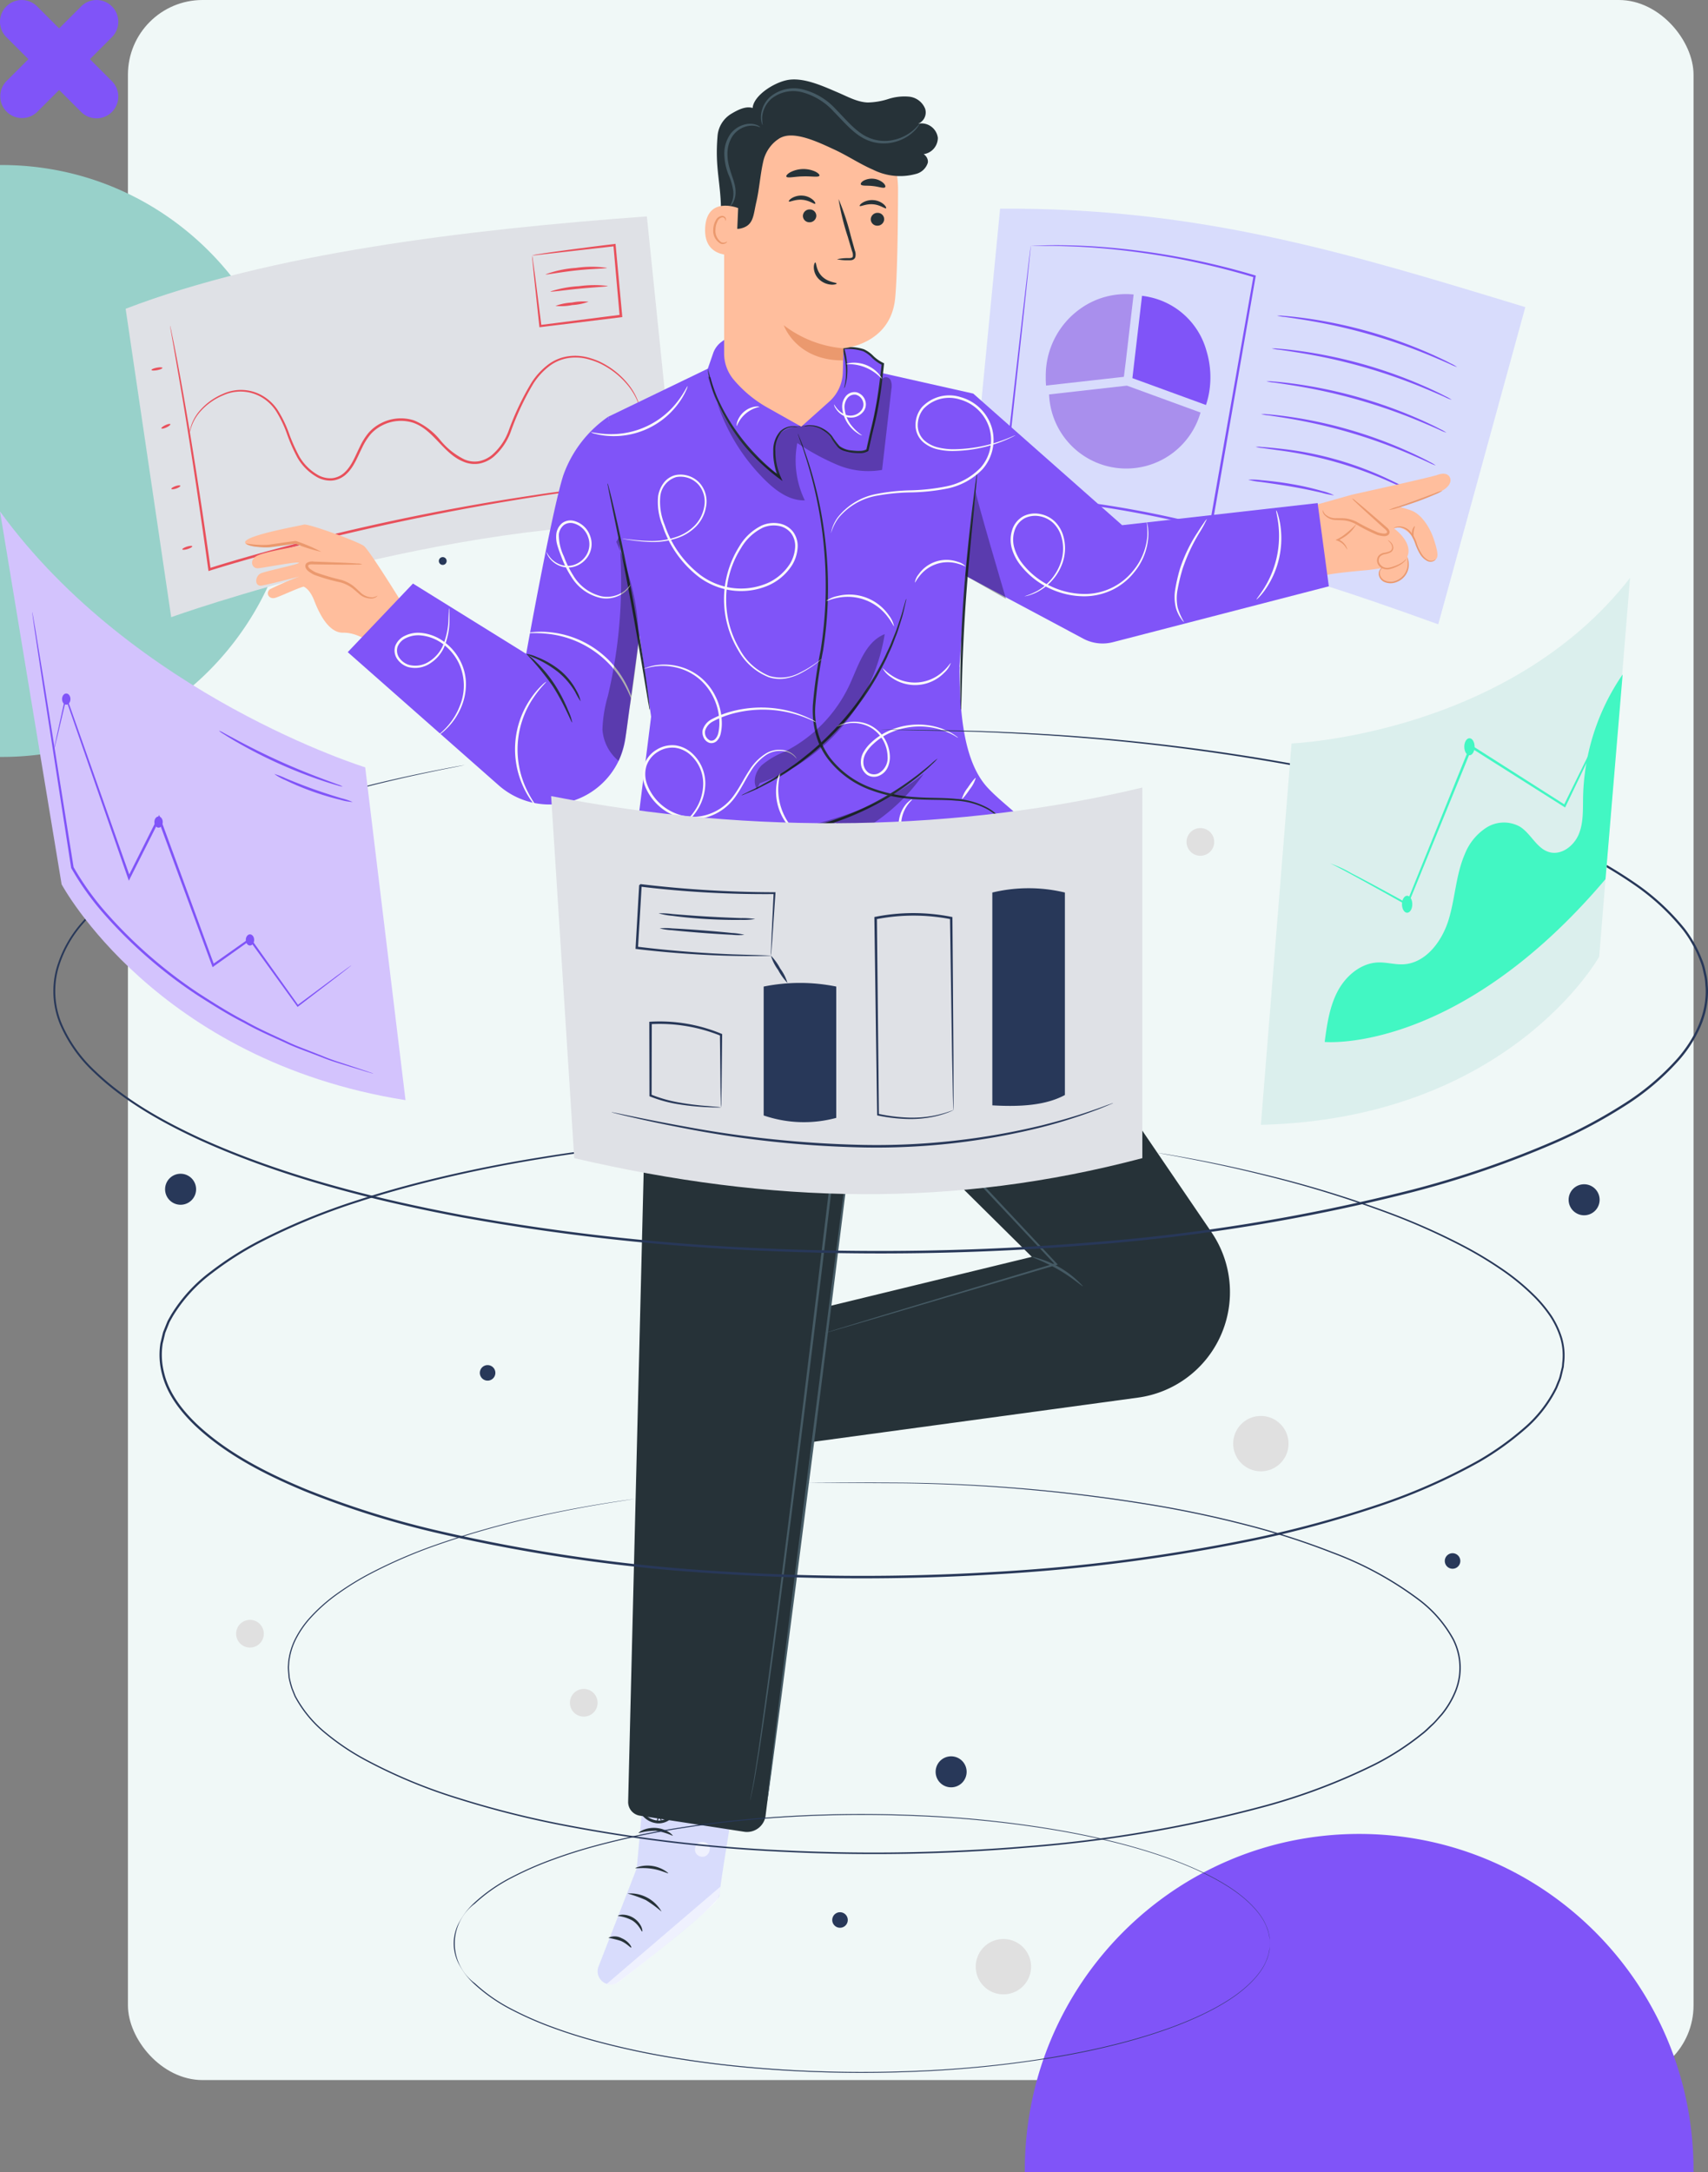 <svg xmlns="http://www.w3.org/2000/svg" xmlns:xlink="http://www.w3.org/1999/xlink" width="297.52" height="378.241" viewBox="0 0 297.52 378.241">
  <rect x="0" y="0" width="297.52" height="378.241" fill="#808080" stroke="none"/>
  <defs>
    <clipPath id="clip-path">
      <rect id="Rectángulo_381754" data-name="Rectángulo 381754" width="297.52" height="347.113" fill="none"/>
    </clipPath>
    <clipPath id="clip-path-2">
      <rect id="Rectángulo_381759" data-name="Rectángulo 381759" width="35.657" height="19.345" fill="none"/>
    </clipPath>
    <clipPath id="clip-path-3">
      <rect id="Rectángulo_381760" data-name="Rectángulo 381760" width="19.788" height="17.05" fill="none"/>
    </clipPath>
    <clipPath id="clip-path-4">
      <rect id="Rectángulo_381761" data-name="Rectángulo 381761" width="2.599" height="2.617" fill="none"/>
    </clipPath>
    <clipPath id="clip-path-5">
      <rect id="Rectángulo_381762" data-name="Rectángulo 381762" width="28.13" height="14.104" fill="none"/>
    </clipPath>
    <clipPath id="clip-path-6">
      <rect id="Rectángulo_381763" data-name="Rectángulo 381763" width="22.642" height="26.995" fill="none"/>
    </clipPath>
    <clipPath id="clip-path-7">
      <rect id="Rectángulo_381764" data-name="Rectángulo 381764" width="6.278" height="38.979" fill="none"/>
    </clipPath>
    <clipPath id="clip-path-8">
      <rect id="Rectángulo_381765" data-name="Rectángulo 381765" width="31.998" height="21.555" fill="none"/>
    </clipPath>
    <clipPath id="clip-path-9">
      <rect id="Rectángulo_381766" data-name="Rectángulo 381766" width="7.057" height="18.696" fill="none"/>
    </clipPath>
  </defs>
  <g id="Grupo_1072316" data-name="Grupo 1072316" transform="translate(-180 -7313)">
    <g id="Grupo_1071859" data-name="Grupo 1071859" transform="translate(180 7313)">
      <rect id="web-AdobeStock_200818697" width="272.714" height="362.199" rx="13" transform="translate(22.286)" fill="#f0f8f7"/>
      <path id="Sustracción_1" data-name="Sustracción 1" d="M116.486,0H0V.365a59.23,59.23,0,0,0,1.183,11.8A58.354,58.354,0,0,0,4.576,23.149a58.561,58.561,0,0,0,5.37,9.944,58.721,58.721,0,0,0,7.112,8.662,58.918,58.918,0,0,0,8.62,7.15A58.294,58.294,0,0,0,35.574,54.3a57.654,57.654,0,0,0,10.934,3.409,58.454,58.454,0,0,0,23.476,0A57.537,57.537,0,0,0,80.914,54.3,58.251,58.251,0,0,0,90.808,48.9a58.906,58.906,0,0,0,8.621-7.15,58.948,58.948,0,0,0,7.111-8.662,58.737,58.737,0,0,0,5.37-9.944A58.36,58.36,0,0,0,115.3,12.163a59.263,59.263,0,0,0,1.183-11.8c0-.12,0-.239,0-.355V0Z" transform="translate(295 378.241) rotate(180)" fill="#8054f8"/>
      <g id="Grupo_1071549" data-name="Grupo 1071549" transform="translate(0 0)">
        <path id="Sustracción_2" data-name="Sustracción 2" d="M103.065,51.473H0V51.15A51.124,51.124,0,0,1,1.048,40.842,50.658,50.658,0,0,1,8.8,22.55,51.551,51.551,0,0,1,41.15,1.039a52.409,52.409,0,0,1,20.769,0,51.456,51.456,0,0,1,18.427,7.7A51.657,51.657,0,0,1,94.266,22.55a50.642,50.642,0,0,1,8.8,28.6c0,.106,0,.211,0,.315v.009Z" transform="translate(51.473 28.737) rotate(90)" fill="#98d1ca"/>
        <path id="Trazado_818001" data-name="Trazado 818001" d="M325.19,448.2a3.777,3.777,0,0,0,1.11,2.679l3.835,3.834-3.835,3.834a3.79,3.79,0,0,0,5.359,5.359l3.834-3.834,3.834,3.834a3.789,3.789,0,0,0,5.358-5.359l-3.834-3.834,3.834-3.834a3.789,3.789,0,0,0,0-5.358h0a3.789,3.789,0,0,0-5.358,0l-3.834,3.834-3.834-3.834a3.791,3.791,0,0,0-5.359,0h0a3.777,3.777,0,0,0-1.11,2.679Z" transform="translate(-325.19 -444.408)" fill="#8054f8"/>
      </g>
    </g>
    <g id="Grupo_1072310" data-name="Grupo 1072310" transform="translate(180 7326.833)">
      <g id="Grupo_1072311" data-name="Grupo 1072311">
        <g id="Grupo_1072258" data-name="Grupo 1072258">
          <g id="Grupo_1072257" data-name="Grupo 1072257" clip-path="url(#clip-path)">
            <path id="Trazado_818809" data-name="Trazado 818809" d="M210.371,387.237a4.819,4.819,0,1,1-4.82-4.82,4.82,4.82,0,0,1,4.82,4.82" transform="translate(-30.767 -58.613)" fill="#e0e0e0"/>
            <path id="Trazado_818810" data-name="Trazado 818810" d="M263.335,279.674a4.819,4.819,0,1,1-4.82-4.82,4.82,4.82,0,0,1,4.82,4.82" transform="translate(-38.884 -42.127)" fill="#e0e0e0"/>
            <path id="Trazado_818811" data-name="Trazado 818811" d="M122.067,333.4a2.41,2.41,0,1,1-2.41-2.41,2.41,2.41,0,0,1,2.41,2.41" transform="translate(-17.971 -50.731)" fill="#e0e0e0"/>
            <path id="Trazado_818812" data-name="Trazado 818812" d="M53.4,319.2a2.41,2.41,0,1,1-2.41-2.41,2.41,2.41,0,0,1,2.41,2.41" transform="translate(-7.446 -48.555)" fill="#e0e0e0"/>
            <path id="Trazado_818813" data-name="Trazado 818813" d="M248.918,156.366a2.41,2.41,0,1,1-2.41-2.41,2.41,2.41,0,0,1,2.41,2.41" transform="translate(-37.413 -23.597)" fill="#e0e0e0"/>
          </g>
        </g>
        <g id="Grupo_1072269" data-name="Grupo 1072269">
          <g id="Grupo_1072314" data-name="Grupo 1072314">
            <path id="Trazado_818814" data-name="Trazado 818814" d="M116.641,28.165C85.247,30.445,50.976,34.6,25.846,44.249l7.936,53.7s48.711-17.431,88.34-16.221Z" transform="translate(-3.961 -4.317)" fill="#dfe1e6"/>
            <path id="Trazado_818816" data-name="Trazado 818816" d="M115.778,78.1a1.538,1.538,0,0,1-.3.057l-.891.123-3.426.428c-1.489.176-3.31.395-5.417.7s-4.514.6-7.158,1.042c-10.591,1.638-25.169,4.34-41,8.436-5.505,1.421-10.81,2.886-15.665,4.409l-.241.075-.035-.248c-1.7-12.316-3.339-22.932-4.6-30.461l-1.516-8.814q-.265-1.511-.413-2.356l-.1-.61a.9.9,0,0,1-.021-.209.909.909,0,0,1,.058.2l.135.6q.171.838.481,2.343c.409,2.047.974,5.036,1.638,8.795,1.334,7.52,3.032,18.133,4.755,30.448l-.275-.173c4.87-1.538,10.173-3.009,15.687-4.432a399.805,399.805,0,0,1,41.068-8.317c2.649-.42,5.06-.7,7.173-.979s3.936-.48,5.429-.63l3.436-.346.895-.079a1.58,1.58,0,0,1,.307-.012" transform="translate(-5.363 -7.767)" fill="#e8505b"/>
            <path id="Trazado_818817" data-name="Trazado 818817" d="M117.448,65.986c-.022.005-.119-.374-.362-1.069a11.378,11.378,0,0,0-1.616-2.776A14.118,14.118,0,0,0,111.66,58.8a15.017,15.017,0,0,0-1.356-.721,12.485,12.485,0,0,0-1.535-.555,8.436,8.436,0,0,0-3.492-.34,7.349,7.349,0,0,0-3.556,1.4,11.924,11.924,0,0,0-2.844,3.092A47.235,47.235,0,0,0,94.886,70.2a10.681,10.681,0,0,1-2.953,4.234A5.605,5.605,0,0,1,89.482,75.6a4.907,4.907,0,0,1-2.758-.318c-3.576-1.417-5.167-5.536-8.779-6.788a7.08,7.08,0,0,0-5.361.438,6.778,6.778,0,0,0-2.124,1.64,10.8,10.8,0,0,0-1.416,2.274c-.807,1.591-1.413,3.36-2.778,4.608a4.114,4.114,0,0,1-2.435,1.1,4.761,4.761,0,0,1-2.549-.548,9.132,9.132,0,0,1-3.506-3.445,29.706,29.706,0,0,1-1.855-4.229,20.13,20.13,0,0,0-1.837-3.821,7.643,7.643,0,0,0-2.808-2.605,7.268,7.268,0,0,0-6.438-.188,10.9,10.9,0,0,0-4.086,2.947,7.935,7.935,0,0,0-1.533,2.8c-.216.705-.246,1.1-.278,1.093a4.964,4.964,0,0,1,.193-1.118,7.7,7.7,0,0,1,1.485-2.886,10.951,10.951,0,0,1,4.121-3.063,7.521,7.521,0,0,1,6.679.137,7.954,7.954,0,0,1,2.947,2.693A20.4,20.4,0,0,1,56.261,70.2a29.816,29.816,0,0,0,1.847,4.162,8.773,8.773,0,0,0,3.357,3.283,4.362,4.362,0,0,0,2.329.5,3.694,3.694,0,0,0,2.19-1c1.252-1.138,1.864-2.868,2.672-4.485a11.172,11.172,0,0,1,1.474-2.368,7.172,7.172,0,0,1,2.257-1.747,7.5,7.5,0,0,1,5.7-.465,11.714,11.714,0,0,1,4.581,3.452,12.681,12.681,0,0,0,4.22,3.353,4.471,4.471,0,0,0,2.519.3A5.2,5.2,0,0,0,91.67,74.1a10.3,10.3,0,0,0,2.844-4.069,46.982,46.982,0,0,1,4.058-8.558,12.222,12.222,0,0,1,2.949-3.164,7.65,7.65,0,0,1,3.721-1.433,8.7,8.7,0,0,1,3.605.38,12.749,12.749,0,0,1,1.565.583,15.252,15.252,0,0,1,1.374.751,14.08,14.08,0,0,1,3.82,3.444,10.83,10.83,0,0,1,1.563,2.851c.125.351.171.633.223.817a1.342,1.342,0,0,1,.055.282" transform="translate(-5.969 -8.71)" fill="#e8505b"/>
            <path id="Trazado_818818" data-name="Trazado 818818" d="M33.066,59.3c.023.119-.386.3-.913.4s-.972.085-.995-.035.385-.3.913-.4.972-.085.995.035" transform="translate(-4.775 -9.073)" fill="#e8505b"/>
            <path id="Trazado_818819" data-name="Trazado 818819" d="M34.766,70.892c.052.11-.257.362-.688.563s-.822.273-.874.163.257-.362.688-.563.822-.273.874-.163" transform="translate(-5.089 -10.858)" fill="#e8505b"/>
            <path id="Trazado_818820" data-name="Trazado 818820" d="M36.815,83.545c.04.115-.277.33-.708.481s-.813.179-.854.064.277-.33.708-.481.814-.179.854-.064" transform="translate(-5.403 -12.794)" fill="#e8505b"/>
            <path id="Trazado_818821" data-name="Trazado 818821" d="M39.241,95.988c.036.116-.323.332-.8.483s-.9.179-.934.062.323-.332.8-.483.9-.178.933-.062" transform="translate(-5.748 -14.701)" fill="#e8505b"/>
            <path id="Trazado_818822" data-name="Trazado 818822" d="M109.473,35.853a4.278,4.278,0,0,1,1.025-.231c.674-.117,1.663-.264,2.921-.442,2.515-.353,6.1-.819,10.38-1.345l.2-.025.019.2c.333,3.605.717,7.758,1.124,12.159l.017.183.019.213-.211.026L110.931,48.31l-.188.023-.019-.185c-.394-3.681-.722-6.754-.958-8.967q-.15-1.542-.24-2.475a5.763,5.763,0,0,1-.053-.853,7.444,7.444,0,0,1,.153.9c.086.627.2,1.461.341,2.5.278,2.185.663,5.218,1.125,8.851l-.207-.163,14.026-1.787-.192.239-.017-.183c-.389-4.4-.756-8.556-1.074-12.163l.218.177-14.372,1.63" transform="translate(-16.778 -5.182)" fill="#e8505b"/>
            <path id="Trazado_818823" data-name="Trazado 818823" d="M122.933,38.718c0,.13-2.416.13-5.362.447s-5.307.809-5.338.682a18.938,18.938,0,0,1,5.291-1.121,18.942,18.942,0,0,1,5.409-.008" transform="translate(-17.202 -5.909)" fill="#e8505b"/>
            <path id="Trazado_818824" data-name="Trazado 818824" d="M123.236,42.442c0,.128-2.249.214-5.005.484s-4.981.608-5.006.483a19.5,19.5,0,0,1,4.964-.922,19.479,19.479,0,0,1,5.047-.045" transform="translate(-17.354 -6.486)" fill="#e8505b"/>
            <path id="Trazado_818825" data-name="Trazado 818825" d="M120.035,45.7a9.749,9.749,0,0,1-2.856.584,9.772,9.772,0,0,1-2.912.146,9.815,9.815,0,0,1,2.856-.584,9.772,9.772,0,0,1,2.912-.146" transform="translate(-17.514 -6.995)" fill="#e8505b"/>
            <path id="Trazado_818826" data-name="Trazado 818826" d="M296.267,43.722C265.53,34.354,239.6,26.355,204.781,26.576L199.459,81.3c36.164,3.2,48.25,5.568,81.645,17.653Z" transform="translate(-30.571 -4.073)" fill="#d8dcfc"/>
            <path id="Trazado_818828" data-name="Trazado 818828" d="M229.085,55.822l1.356-11.61a13.613,13.613,0,0,0-9.479,2.621,14.274,14.274,0,0,0-5.826,11.481c-.011.559,0,1.13.048,1.717l0,.041h0l13.561-1.525Z" transform="translate(-32.974 -6.764)" fill="#a98fed"/>
            <path id="Trazado_818829" data-name="Trazado 818829" d="M245.834,53.976a13.136,13.136,0,0,0-9.66-9.207c-.136-.031-.273-.062-.413-.09-.087-.018-.174-.038-.263-.054q-.389-.071-.791-.122l-.036-.006h0l-.033-.005v0L233.279,56.1l-.318,2.729,12.8,4.672.016.006a14.794,14.794,0,0,0,.663-2.972,15.932,15.932,0,0,0-.608-6.563" transform="translate(-35.706 -6.819)" fill="#8054f8"/>
            <path id="Trazado_818831" data-name="Trazado 818831" d="M229.382,62.971,215.821,64.5a13.455,13.455,0,0,0,26.38,3.151l-12.8-4.672" transform="translate(-33.079 -9.652)" fill="#a98fed"/>
            <g id="Grupo_1072315" data-name="Grupo 1072315">
              <path id="Trazado_818832" data-name="Trazado 818832" d="M294.086,57.523a7.177,7.177,0,0,1-1.2-.484c-.756-.342-1.855-.821-3.223-1.393a96.567,96.567,0,0,0-22.2-6.334c-1.461-.235-2.649-.409-3.472-.517a7.339,7.339,0,0,1-1.273-.22,7.15,7.15,0,0,1,1.291.049c.829.056,2.025.182,3.5.379a81.789,81.789,0,0,1,22.277,6.356c1.356.61,2.439,1.134,3.173,1.524a7.276,7.276,0,0,1,1.124.639" transform="translate(-40.268 -7.443)" fill="#8054f8"/>
              <path id="Trazado_818833" data-name="Trazado 818833" d="M292.986,64.269a7.245,7.245,0,0,1-1.2-.484c-.755-.342-1.855-.821-3.222-1.393a96.568,96.568,0,0,0-22.2-6.334c-1.462-.235-2.649-.409-3.472-.517a7.315,7.315,0,0,1-1.273-.22,7.25,7.25,0,0,1,1.291.049c.829.056,2.025.182,3.5.379a81.782,81.782,0,0,1,22.278,6.356c1.356.61,2.439,1.134,3.173,1.524a7.291,7.291,0,0,1,1.123.639" transform="translate(-40.099 -8.477)" fill="#8054f8"/>
              <path id="Trazado_818834" data-name="Trazado 818834" d="M291.886,71.015a7.248,7.248,0,0,1-1.2-.484c-.755-.342-1.855-.821-3.222-1.393a96.568,96.568,0,0,0-22.2-6.334c-1.462-.235-2.649-.409-3.472-.517a7.419,7.419,0,0,1-1.273-.22,7.149,7.149,0,0,1,1.291.049c.829.056,2.025.182,3.5.379a81.782,81.782,0,0,1,22.278,6.356c1.356.61,2.439,1.134,3.173,1.524a7.288,7.288,0,0,1,1.123.639" transform="translate(-39.931 -9.511)" fill="#8054f8"/>
              <path id="Trazado_818835" data-name="Trazado 818835" d="M289.855,77.761a6.89,6.89,0,0,1-1.16-.483c-.731-.341-1.8-.82-3.119-1.39a91.567,91.567,0,0,0-21.541-6.336c-1.422-.236-2.576-.41-3.375-.518a6.908,6.908,0,0,1-1.237-.22,6.822,6.822,0,0,1,1.256.05c.807.056,1.97.182,3.4.38A77.6,77.6,0,0,1,285.7,75.6c1.312.609,2.36,1.132,3.069,1.521a6.876,6.876,0,0,1,1.084.637" transform="translate(-39.762 -10.545)" fill="#8054f8"/>
              <path id="Trazado_818836" data-name="Trazado 818836" d="M285.64,83.352a5.532,5.532,0,0,1-1.048-.417l-2.8-1.245a68.366,68.366,0,0,0-19.327-5.514l-3.034-.419a5.507,5.507,0,0,1-1.109-.2,5.524,5.524,0,0,1,1.127.028c.723.041,1.768.139,3.057.281a58.636,58.636,0,0,1,19.416,5.539c1.17.559,2.108,1.028,2.745,1.374a5.56,5.56,0,0,1,.973.571" transform="translate(-39.594 -11.579)" fill="#8054f8"/>
              <path id="Trazado_818837" data-name="Trazado 818837" d="M271.747,85.029a13.56,13.56,0,0,1-2.187-.453c-1.34-.312-3.2-.712-5.262-1.067s-3.951-.615-5.314-.809a12.082,12.082,0,0,1-2.2-.382,10.542,10.542,0,0,1,2.237.072c1.376.115,3.275.323,5.355.685a47.853,47.853,0,0,1,5.266,1.2,9.638,9.638,0,0,1,2.108.754" transform="translate(-39.357 -12.612)" fill="#8054f8"/>
            </g>
            <path id="Trazado_818838" data-name="Trazado 818838" d="M211.131,34.211s.233-.019.706-.036l2.116-.07c1.87-.046,4.571-.016,8.028.18a127.777,127.777,0,0,1,28.2,5.047l.155.047-.029.164c-2.118,12.129-4.637,26.549-7.331,41.979-.11.625-.219,1.248-.326,1.86l-.042.236-.233-.061a185.794,185.794,0,0,0-18.827-3.884c-6.065-.931-11.866-1.59-17.255-1.932l-.207-.013.024-.2c1.482-12.944,2.724-23.788,3.6-31.417.444-3.774.793-6.752,1.034-8.807.122-1,.216-1.769.282-2.312.033-.247.058-.439.078-.588a1.137,1.137,0,0,1,.033-.191,1.712,1.712,0,0,1-.012.214c-.014.153-.032.352-.056.609-.056.552-.135,1.338-.238,2.351-.218,2.067-.534,5.062-.935,8.858-.825,7.606-2,18.419-3.4,31.325l-.183-.216c5.414.328,11.218.976,17.3,1.9a183.7,183.7,0,0,1,18.875,3.879l-.273.174c.108-.612.217-1.235.326-1.86,2.718-15.426,5.258-29.842,7.395-41.968l.127.212A130.812,130.812,0,0,0,221.967,34.5c-3.439-.228-6.165-.29-7.992-.285l-2.1,0c-.48,0-.74-.011-.74-.011" transform="translate(-31.587 -5.224)" fill="#8054f8"/>
          </g>
        </g>
        <path id="Trazado_818839" data-name="Trazado 818839" d="M172.2,164.008l29.973,6.637,4.581-6.637-.74-8.547-4.555-4.161h-15.7L171.1,164.5" transform="translate(-26.225 -23.19)" fill="#e8505b"/>
        <g id="Grupo_1072295" data-name="Grupo 1072295">
          <g id="Grupo_1072312" data-name="Grupo 1072312">
            <g id="Grupo_1072272" data-name="Grupo 1072272" transform="translate(144.877 128.11)" opacity="0.3">
              <g id="Grupo_1072271" data-name="Grupo 1072271">
                <g id="Grupo_1072270" data-name="Grupo 1072270" clip-path="url(#clip-path-2)">
                  <path id="Trazado_818840" data-name="Trazado 818840" d="M172.2,164.008l29.973,6.637,4.581-6.637-.74-8.547-4.555-4.161h-15.7L171.1,164.5" transform="translate(-171.102 -151.3)"/>
                </g>
              </g>
            </g>
            <path id="Trazado_818841" data-name="Trazado 818841" d="M224.945,91.515,262.78,86.42l5.955-1.68s13.637-3,14.911-3.45c1.472-.525,2.079.058,2.235.613.244.866-.585,1.836-1.834,2.325-.431.169-7.349,2.566-7.349,2.566a17.3,17.3,0,0,1,2.337.674c1.654.562,3.242,2.7,4.037,5.181s.8,3.253-.154,3.607a1.292,1.292,0,0,1-1.1-.152,2.554,2.554,0,0,1-1.135-1.423c-1.327-3.964-3.809-4.277-3.809-4.277l-.779.219s2.56,1.787,2.516,3.949a2.46,2.46,0,0,1-.2.927,3.27,3.27,0,0,1-3.648,4.3c-.544-.094-1.135-.417-1.212-.964a1.726,1.726,0,0,1,.176-.847,2.7,2.7,0,0,0,.135-.443l-2.269.31s-5.134.424-7.347.861l-35.431,10.671a9.175,9.175,0,1,1-3.87-17.878" transform="translate(-33.259 -12.428)" fill="#ffbe9d"/>
            <path id="Trazado_818842" data-name="Trazado 818842" d="M272.1,88.161a1.906,1.906,0,0,0,1.631,1.509c.778.163,1.589.058,2.378.163,2.356.318,4.19,2.462,6.56,2.666.33.029.747-.04.845-.356.091-.294-.163-.572-.393-.775l-5.9-5.218" transform="translate(-41.706 -13.204)" fill="#ffbe9d"/>
            <path id="Trazado_818843" data-name="Trazado 818843" d="M277.218,86.15a3.182,3.182,0,0,1,.7.5c.429.343,1.04.851,1.788,1.485l2.614,2.246.751.655c.223.225.613.421.685.962a.664.664,0,0,1-.4.626,1.368,1.368,0,0,1-.637.105,5.19,5.19,0,0,1-1.139-.226,30.167,30.167,0,0,1-3.786-1.92,5.916,5.916,0,0,0-1.685-.56c-.548-.084-1.086-.066-1.584-.1a2.773,2.773,0,0,1-2.155-.931c-.351-.479-.276-.84-.261-.828a2.3,2.3,0,0,0,.395.715,2.687,2.687,0,0,0,2.036.726c.481.015,1.022-.023,1.62.049a6.148,6.148,0,0,1,1.81.555,35.128,35.128,0,0,0,3.743,1.865,4.846,4.846,0,0,0,1.029.208c.326.023.607-.1.577-.268,0-.195-.273-.434-.528-.656l-.742-.665-2.549-2.318c-.721-.665-1.3-1.208-1.694-1.592a3.152,3.152,0,0,1-.58-.63" transform="translate(-41.703 -13.204)" fill="#eb996e"/>
            <path id="Trazado_818844" data-name="Trazado 818844" d="M286.714,92.206a3.237,3.237,0,0,1,1.488-.019,2.507,2.507,0,0,1,1.3.89,6.431,6.431,0,0,1,.931,1.768,10.173,10.173,0,0,0,.862,1.887,3.3,3.3,0,0,0,1.238,1.191,1.288,1.288,0,0,0,1.157.026c.246-.131.34-.257.332-.264-.016-.023-.135.07-.376.161a1.219,1.219,0,0,1-1.02-.106,3.27,3.27,0,0,1-1.105-1.151,11.313,11.313,0,0,1-.818-1.849,6.241,6.241,0,0,0-1-1.833,2.628,2.628,0,0,0-1.453-.919,2.336,2.336,0,0,0-1.156.036c-.262.08-.388.168-.38.183" transform="translate(-43.945 -14.091)" fill="#eb996e"/>
            <path id="Trazado_818845" data-name="Trazado 818845" d="M295.061,84.564a8.148,8.148,0,0,0-1.379.467L290.4,86.24l-3.306,1.16a8.259,8.259,0,0,0-1.361.516,6.537,6.537,0,0,0,1.423-.32c.866-.243,2.051-.619,3.343-1.082s2.445-.928,3.267-1.292a6.512,6.512,0,0,0,1.3-.657" transform="translate(-43.794 -12.96)" fill="#eb996e"/>
            <path id="Trazado_818846" data-name="Trazado 818846" d="M285.187,94.746c-.015.016.1.132.3.345a1.351,1.351,0,0,1,.428,1.041.726.726,0,0,1-.446.561,3.889,3.889,0,0,1-.914.252,1.631,1.631,0,0,0-1.022.547,1.392,1.392,0,0,0-.172,1.245,1.579,1.579,0,0,0,.851.913,1.971,1.971,0,0,0,1.14.168,6.378,6.378,0,0,0,1.755-.655,3.756,3.756,0,0,0,1.01-.754.844.844,0,0,0,.236-.4c-.024-.013-.106.127-.316.32a4.469,4.469,0,0,1-1.025.651,6.9,6.9,0,0,1-1.7.573,1.562,1.562,0,0,1-1.674-.909,1.119,1.119,0,0,1,.125-.985,1.4,1.4,0,0,1,.853-.456,3.843,3.843,0,0,0,.967-.3.937.937,0,0,0,.538-.75,1.411,1.411,0,0,0-.552-1.145c-.225-.195-.365-.279-.377-.265" transform="translate(-43.419 -14.522)" fill="#eb996e"/>
            <path id="Trazado_818847" data-name="Trazado 818847" d="M284.431,100.007c0-.014-.163,0-.376.177a1.267,1.267,0,0,0-.423,1.052,1.69,1.69,0,0,0,1,1.345,2.765,2.765,0,0,0,2.054.029,3.342,3.342,0,0,0,1.631-1.244,3.185,3.185,0,0,0,.55-1.582,3.017,3.017,0,0,0-.122-1.115c-.081-.252-.159-.378-.175-.372a5.23,5.23,0,0,1,.094,1.467,3.153,3.153,0,0,1-.564,1.448,3.193,3.193,0,0,1-1.51,1.124,2.57,2.57,0,0,1-1.848,0,1.5,1.5,0,0,1-.909-1.123,1.2,1.2,0,0,1,.3-.948c.169-.183.308-.235.3-.258" transform="translate(-43.472 -15.066)" fill="#eb996e"/>
            <path id="Trazado_818848" data-name="Trazado 818848" d="M276.772,95.838c.025-.007-.013-.273-.243-.655a2.747,2.747,0,0,0-1.379-1.127l.015.256a8.13,8.13,0,0,0,.865-.479,6.259,6.259,0,0,0,2.373-2.444,15.864,15.864,0,0,1-2.529,2.2c-.282.18-.565.339-.831.474l-.295.15.309.106a2.879,2.879,0,0,1,1.328.964c.256.331.351.57.387.556" transform="translate(-42.111 -14.007)" fill="#eb996e"/>
            <path id="Trazado_818849" data-name="Trazado 818849" d="M290.963,91.869c-.055-.053-.456.389-.5,1.086s.286,1.19.348,1.144-.106-.517-.059-1.124.28-1.059.21-1.106" transform="translate(-44.519 -14.08)" fill="#eb996e"/>
            <path id="Trazado_818850" data-name="Trazado 818850" d="M77.618,104.985s-5.527-8.957-6.5-9.716-9.727-3.963-10.474-3.727-11.35,2.047-10.132,3.3,8.61-.108,8.61-.108l.992.5s-6.387,1.018-7.731,1.8c-1.238.715-.814,2.23.356,2.109s6.719-1.195,7.049-.967-6.037,1.5-6.722,1.9c-.922.545-1.014,2.185.149,2.1.686-.047,6.691-1.6,6.691-1.6a51.262,51.262,0,0,0-5.2,2.251c-.718.682-.148,1.719.883,1.491.708-.156,4.071-1.76,5.02-1.966,0,0,.886.237,1.69,2.03.375.836,2.084,6.055,5.209,5.986,2.768-.06,5.486,2.222,5.486,2.222Z" transform="translate(-7.726 -14.029)" fill="#ffbe9d"/>
            <path id="Trazado_818851" data-name="Trazado 818851" d="M50.55,95.391a4.908,4.908,0,0,0,1.932.534,11.433,11.433,0,0,0,2.185.091c.81-.091,1.7-.215,2.627-.344l1.978-.29-.119-.011a28.467,28.467,0,0,0,4.571,1.434,28.525,28.525,0,0,0-4.41-1.882l-.052-.019-.068.008-1.962.265-2.6.38a14.046,14.046,0,0,1-2.117.017c-1.207-.084-1.948-.258-1.968-.184" transform="translate(-7.748 -14.546)" fill="#eb996e"/>
            <path id="Trazado_818852" data-name="Trazado 818852" d="M75.42,105.135a2.113,2.113,0,0,1-2.463,0c-.756-.455-1.335-1.152-2.056-1.66-2.156-1.518-5.262-1.158-7.343-2.778-.29-.226-.577-.6-.418-.927.148-.307.564-.342.9-.334l8.732.211" transform="translate(-9.671 -15.24)" fill="#ffbe9d"/>
            <path id="Trazado_818853" data-name="Trazado 818853" d="M72.733,99.6a3.468,3.468,0,0,0-.942-.119c-.608-.045-1.487-.093-2.574-.141L65.4,99.192l-1.1-.035a1.737,1.737,0,0,0-1.283.266.738.738,0,0,0-.142.815,1.524,1.524,0,0,0,.439.565,5.682,5.682,0,0,0,1.1.675,33.319,33.319,0,0,0,4.524,1.294,6.561,6.561,0,0,1,1.792.816c.508.345.932.765,1.364,1.111a3.074,3.074,0,0,0,2.455.869c.646-.125.857-.475.836-.477a2.555,2.555,0,0,1-.86.285,2.98,2.98,0,0,1-2.2-.945c-.4-.351-.814-.789-1.354-1.181a6.777,6.777,0,0,0-1.89-.914,38.932,38.932,0,0,1-4.449-1.307,5.351,5.351,0,0,1-.993-.606c-.283-.227-.422-.535-.267-.655.149-.155.55-.146.924-.134l1.1.018,3.82.039c1.088,0,1.969,0,2.577-.017a3.477,3.477,0,0,0,.947-.075" transform="translate(-9.627 -15.196)" fill="#eb996e"/>
            <path id="Trazado_818854" data-name="Trazado 818854" d="M131.777,341.646l-2.019,22.212L123.1,380.966a2.285,2.285,0,0,0,3.508,2.652c3.752-2.858,17.5-13.439,17.557-15.073.065-1.892,3.685-23.288,3.685-23.288Z" transform="translate(-18.843 -52.364)" fill="#d8dcfc"/>
            <g id="Grupo_1072275" data-name="Grupo 1072275" transform="translate(105.7 314.686)" opacity="0.6">
              <g id="Grupo_1072274" data-name="Grupo 1072274">
                <g id="Grupo_1072273" data-name="Grupo 1072273" clip-path="url(#clip-path-3)">
                  <path id="Trazado_818855" data-name="Trazado 818855" d="M124.833,388.576l19.788-16.927-.107.939a3.438,3.438,0,0,1-1.063,2.124c-1.6,1.493-6.091,5.52-16.489,13.515a2.285,2.285,0,0,1-2.129.35" transform="translate(-124.833 -371.649)" fill="#fff"/>
                </g>
              </g>
            </g>
            <g id="Grupo_1072278" data-name="Grupo 1072278" transform="translate(121.055 306.87)" opacity="0.6">
              <g id="Grupo_1072277" data-name="Grupo 1072277">
                <g id="Grupo_1072276" data-name="Grupo 1072276" clip-path="url(#clip-path-4)">
                  <path id="Trazado_818856" data-name="Trazado 818856" d="M143.667,362.567a1.383,1.383,0,0,0-.581,1.751,1.329,1.329,0,0,0,1.731.591,1.458,1.458,0,0,0,.605-1.858,1.379,1.379,0,0,0-1.869-.415" transform="translate(-142.968 -362.418)" fill="#fff"/>
                </g>
              </g>
            </g>
            <path id="Trazado_818857" data-name="Trazado 818857" d="M131.35,380.356c-.132.047-.5-1.171-1.747-1.945a6.956,6.956,0,0,0-2.5-.779c-.014-.057.287-.2.814-.211a3.642,3.642,0,0,1,3.281,2.107c.207.485.2.816.147.828" transform="translate(-19.482 -57.847)" fill="#263238"/>
            <path id="Trazado_818858" data-name="Trazado 818858" d="M129.133,383.831c-.116.084-.745-.718-1.854-1.177a18.6,18.6,0,0,0-2.132-.525,2.532,2.532,0,0,1,2.324.074c1.262.531,1.784,1.581,1.662,1.627" transform="translate(-19.181 -58.535)" fill="#263238"/>
            <path id="Trazado_818859" data-name="Trazado 818859" d="M135.025,376.2a22.74,22.74,0,0,0-2.739-2.009,22.777,22.777,0,0,0-3.2-1.141,6.247,6.247,0,0,1,5.939,3.15" transform="translate(-19.785 -57.166)" fill="#263238"/>
            <path id="Trazado_818860" data-name="Trazado 818860" d="M136.451,368.635c-.075.126-1.24-.525-2.826-.764-1.583-.261-2.893,0-2.925-.144a5.673,5.673,0,0,1,5.752.908" transform="translate(-20.032 -56.297)" fill="#263238"/>
            <path id="Trazado_818861" data-name="Trazado 818861" d="M137.31,360.944a11.171,11.171,0,0,0-2.921-.874,11.187,11.187,0,0,0-3.023.4c-.03-.05.243-.3.787-.538a4.976,4.976,0,0,1,4.464.353c.5.32.732.611.693.655" transform="translate(-20.134 -55.111)" fill="#263238"/>
            <path id="Trazado_818862" data-name="Trazado 818862" d="M134.569,357.961a1.938,1.938,0,0,1,.065-.842,5.86,5.86,0,0,1,.917-2.119,2.594,2.594,0,0,1,1.247-1.107.919.919,0,0,1,1.006.32,1.5,1.5,0,0,1,.236,1.041,3.229,3.229,0,0,1-3.152,2.649,3.747,3.747,0,0,1-3.434-2.364,1.3,1.3,0,0,1,.062-1.081.9.9,0,0,1,.991-.367,3.189,3.189,0,0,1,1.373.925,6.542,6.542,0,0,1,1.316,1.893,1.983,1.983,0,0,1,.253.805,10.388,10.388,0,0,0-1.809-2.45,2.994,2.994,0,0,0-1.217-.777.48.48,0,0,0-.541.2.892.892,0,0,0,0,.713,3.345,3.345,0,0,0,3,2.015,2.8,2.8,0,0,0,2.707-2.21,1.081,1.081,0,0,0-.134-.733.5.5,0,0,0-.552-.185,2.351,2.351,0,0,0-1.074.917,8.667,8.667,0,0,0-1.262,2.759" transform="translate(-20.135 -54.235)" fill="#263238"/>
            <path id="Trazado_818863" data-name="Trazado 818863" d="M153.163,327.67l16.622-131.627-5.315-30.6-31.348,1.662-3.9,158.132a2.415,2.415,0,0,0,1.952,2.434l18.256,2.815a3.265,3.265,0,0,0,3.737-2.818" transform="translate(-19.805 -25.358)" fill="#263238"/>
            <path id="Trazado_818864" data-name="Trazado 818864" d="M174.164,199.248,204.4,229.169l-43.5,10.579,3.1,21.947,58.881-8.013a18.529,18.529,0,0,0,12.815-28.792l-45.869-67.334-20.5,6.68Z" transform="translate(-24.661 -24.149)" fill="#263238"/>
            <path id="Trazado_818865" data-name="Trazado 818865" d="M174.589,197.8a34.409,34.409,0,0,1,1.669,7.616,34.694,34.694,0,0,1-1.669-7.616" transform="translate(-26.755 -30.317)" fill="#455a64"/>
            <path id="Trazado_818866" data-name="Trazado 818866" d="M167.076,248.614s.241-.09.718-.24l2.118-.657,8.113-2.467,29.52-8.879-.076.281L171.178,198l.374-.123c-.719,6.072-1.469,12.414-2.235,18.882-3.743,31.351-7.259,59.715-9.981,80.223-1.351,10.255-2.542,18.542-3.411,24.26-.483,2.853-.8,5.076-1.132,6.566q-.238,1.1-.365,1.694c-.084.381-.138.572-.138.572s.025-.2.095-.583.181-.964.321-1.7c.3-1.49.592-3.721,1.05-6.574.817-5.726,1.96-14.016,3.271-24.276,2.643-20.516,6.111-48.885,9.853-80.235.767-6.467,1.52-12.808,2.24-18.88l.055-.465.32.341,36.223,38.712.19.2-.265.079-29.564,8.735-8.139,2.378-2.131.61c-.482.135-.733.192-.733.192" transform="translate(-23.648 -30.25)" fill="#455a64"/>
            <path id="Trazado_818867" data-name="Trazado 818867" d="M157.834,331.524c-.122-.015,3.332-27.952,7.71-62.39s8.029-62.356,8.149-62.34-3.33,27.946-7.711,62.4-8.028,62.35-8.148,62.334" transform="translate(-24.191 -31.695)" fill="#455a64"/>
            <path id="Trazado_818868" data-name="Trazado 818868" d="M170.764,181.352a9.8,9.8,0,0,1,.7,2.041c.37,1.278.831,3.058,1.263,5.042s.755,3.8.95,5.113a9.816,9.816,0,0,1,.213,2.146,11.141,11.141,0,0,1-.519-2.091c-.307-1.453-.672-3.173-1.075-5.074l-1.135-5.059a11.163,11.163,0,0,1-.4-2.118" transform="translate(-26.171 -27.796)" fill="#455a64"/>
            <path id="Trazado_818869" data-name="Trazado 818869" d="M172.93,178.264c-.047-.025.424-.412,1.228-.132a1.428,1.428,0,0,1,.917,1.083,1.57,1.57,0,0,1-.685,1.6,1.525,1.525,0,0,1-1.737-.172,1.337,1.337,0,0,1,.174-2.123c.2-.11.326-.108.333-.084.041.057-.461.235-.6.913a.981.981,0,0,0,.349.981,1.149,1.149,0,0,0,1.25.107,1.2,1.2,0,0,0,.513-1.16,1.138,1.138,0,0,0-.642-.863,2.349,2.349,0,0,0-1.1-.153" transform="translate(-26.393 -27.287)" fill="#455a64"/>
            <path id="Trazado_818870" data-name="Trazado 818870" d="M221.185,247.25c-.091.1-1.793-1.468-4.242-2.879-2.44-1.429-4.645-2.13-4.6-2.26a16.774,16.774,0,0,1,8.846,5.139" transform="translate(-32.545 -37.107)" fill="#455a64"/>
            <path id="Trazado_818871" data-name="Trazado 818871" d="M142.471,58.45l-17.358,8.379,7.482,52.224-2.939,23.441a9.158,9.158,0,0,0,3.061,8.035l28.033-.553,19.631-10.793,9.016-1.523L185.7,119.818l1.654-25.311,20.519,10.955a7.148,7.148,0,0,0,5.157.616l37.618-9.729L248.7,81.855l-34.055,3.85L188.708,62.789l-19.3-4.339-3.442-5.687H146.212L144.831,53.8a4.135,4.135,0,0,0-1.428,1.957Z" transform="translate(-19.176 -8.087)" fill="#8054f8"/>
            <path id="Trazado_818872" data-name="Trazado 818872" d="M116.9,69.375a20.818,20.818,0,0,0-7.816,10.2c-1.984,6.161-6.461,31.08-6.461,31.08L82.9,98.413,71.538,110.359l26.291,23.184a13.365,13.365,0,0,0,14.638,2.018h0a13.367,13.367,0,0,0,7.443-10.234l3.227-23.629Z" transform="translate(-10.965 -10.633)" fill="#8054f8"/>
            <path id="Trazado_818873" data-name="Trazado 818873" d="M192.052,157.23l-1.222-1.8-12.979,2.4-2.389,5.53Z" transform="translate(-26.893 -23.823)" fill="#ffbe9d"/>
            <path id="Trazado_818874" data-name="Trazado 818874" d="M134.093,160.952c11.6,4.667,23.982,2.951,35.028-2.9,3.334-1.766,6.427-3.965,9.775-5.706s7.065-3.029,10.83-2.765,7.563,2.343,9.068,5.8,0,8.172-3.544,9.463l1.255,1.121a11.246,11.246,0,0,0,5.136-14.587c-1.949-3.952-6.043-6.306-9.043-9.532-4.411-4.744-4.871-13.925-4.9-21.071" transform="translate(-20.553 -18.511)" fill="#8054f8"/>
            <path id="Trazado_818875" data-name="Trazado 818875" d="M161.3,69.575a4.064,4.064,0,0,1-.854.049,3.246,3.246,0,0,0-2.056.946,4.813,4.813,0,0,0-1.025,3.312,11.013,11.013,0,0,0,.941,4.441l.327.729-.639-.474a34.333,34.333,0,0,1-4.372-3.867A32.209,32.209,0,0,1,146.9,64.415a22.943,22.943,0,0,1-1.091-3.578,8.144,8.144,0,0,1-.2-1.358,39.432,39.432,0,0,0,1.575,4.82,33.952,33.952,0,0,0,6.754,10.107,35.852,35.852,0,0,0,4.3,3.839l-.312.255a10.122,10.122,0,0,1-.723-2.374,10.417,10.417,0,0,1-.194-2.248,5.005,5.005,0,0,1,1.192-3.485,3.273,3.273,0,0,1,2.232-.905,4.009,4.009,0,0,1,.863.088" transform="translate(-22.317 -9.116)" fill="#263238"/>
            <path id="Trazado_818876" data-name="Trazado 818876" d="M165.371,68.926c1.428-.616,3.544.294,4.571,1.463.678.772,1.059,1.845,1.953,2.352s3.716.9,4.538.274c0,0,.5-2.411.765-3.411a75.749,75.749,0,0,0,1.93-11.585c-2.732-1.322-1.979-3.066-6.892-2.732a12.538,12.538,0,0,1,.171,6.927" transform="translate(-25.347 -8.468)" fill="#8054f8"/>
            <path id="Trazado_818877" data-name="Trazado 818877" d="M172.4,62.182c-.046-.013.179-.655.285-1.856a13.7,13.7,0,0,0-.61-5.019l-.064-.2.207-.012a8.476,8.476,0,0,1,3.625.327,5.551,5.551,0,0,1,1.673,1.206,6.765,6.765,0,0,0,1.7,1.174l.133.062-.015.149c-.218,2.057-.469,4.3-.858,6.618-.255,1.514-.56,2.982-.914,4.382s-.632,2.741-.933,4.014l-.02.084-.056.036a2.7,2.7,0,0,1-1.45.353,8.851,8.851,0,0,1-2.627-.363,2.7,2.7,0,0,1-1.113-.606,11.574,11.574,0,0,1-1.3-1.79,4.578,4.578,0,0,0-1.334-1.213,4.745,4.745,0,0,0-2.437-.761,5.313,5.313,0,0,0-.918.13,1.871,1.871,0,0,1,.913-.258,4.639,4.639,0,0,1,2.567.681,4.762,4.762,0,0,1,1.445,1.247,12.073,12.073,0,0,0,1.3,1.715,4.157,4.157,0,0,0,2.2.76,8.108,8.108,0,0,0,1.3.069,2.414,2.414,0,0,0,1.218-.284l-.075.119c.289-1.279.563-2.647.91-4.037s.644-2.846.9-4.35c.386-2.3.643-4.538.876-6.59l.117.211a7.076,7.076,0,0,1-1.785-1.255,5.22,5.22,0,0,0-1.55-1.152,8.316,8.316,0,0,0-3.455-.352l.143-.215a13.089,13.089,0,0,1,.483,5.141,8.513,8.513,0,0,1-.29,1.379,1.934,1.934,0,0,1-.176.459" transform="translate(-25.347 -8.436)" fill="#263238"/>
            <path id="Trazado_818878" data-name="Trazado 818878" d="M201.144,144.867c-.034,0,.039-.338-.008-.972a5.911,5.911,0,0,0-.835-2.61,8.69,8.69,0,0,0-3.113-3.008,13.141,13.141,0,0,0-5.552-1.524c-2.153-.2-4.537-.08-7.1-.254a26.6,26.6,0,0,1-8.01-1.7,16.515,16.515,0,0,1-7.225-5.4,12.6,12.6,0,0,1-2.077-4.351,16.723,16.723,0,0,1-.475-4.934,85.57,85.57,0,0,1,1.366-9.607,72.455,72.455,0,0,0,.847-8.947A74.334,74.334,0,0,0,167.844,86.4a75.26,75.26,0,0,0-2.5-9.961c-.362-1.159-.69-2.044-.9-2.647l-.236-.689a1,1,0,0,1-.066-.24,1.089,1.089,0,0,1,.108.224c.071.174.163.4.277.673.24.594.594,1.471.982,2.624a69.577,69.577,0,0,1,2.642,9.96,72.873,72.873,0,0,1,1.213,15.233,71.637,71.637,0,0,1-.826,9,86.754,86.754,0,0,0-1.352,9.555,13.727,13.727,0,0,0,2.46,9.013,16.149,16.149,0,0,0,7.029,5.274,26.392,26.392,0,0,0,7.885,1.711c2.534.188,4.925.089,7.1.307a13.292,13.292,0,0,1,5.649,1.622,8.776,8.776,0,0,1,3.137,3.135,5.79,5.79,0,0,1,.775,2.692,3.614,3.614,0,0,1-.039.731,1.008,1.008,0,0,1-.042.246" transform="translate(-25.158 -11.168)" fill="#263238"/>
            <path id="Trazado_818879" data-name="Trazado 818879" d="M187.051,139.659a8.586,8.586,0,0,1-.978,1.012c-.322.319-.725.7-1.218,1.113s-1.033.912-1.683,1.4a46.219,46.219,0,0,1-4.684,3.24,47.578,47.578,0,0,1-12.836,5.375,46.122,46.122,0,0,1-5.6,1.065c-.8.124-1.535.163-2.176.221s-1.195.081-1.648.087a8.532,8.532,0,0,1-1.407-.014,8.823,8.823,0,0,1,1.4-.158c.45-.031,1-.076,1.635-.161s1.362-.141,2.156-.284a51.827,51.827,0,0,0,5.535-1.15,50.561,50.561,0,0,0,12.731-5.331,51.626,51.626,0,0,0,4.7-3.138c.659-.466,1.212-.941,1.715-1.337s.925-.754,1.262-1.052a8.61,8.61,0,0,1,1.093-.884" transform="translate(-23.73 -21.405)" fill="#263238"/>
            <path id="Trazado_818880" data-name="Trazado 818880" d="M181.244,106.812a1.937,1.937,0,0,1-.074.467c-.078.35-.177.787-.3,1.321a20.158,20.158,0,0,1-.56,2.067c-.256.8-.5,1.717-.9,2.691-.188.493-.387,1.008-.592,1.543s-.478,1.07-.729,1.636c-.486,1.141-1.132,2.3-1.787,3.525a48.847,48.847,0,0,1-11.582,13.809c-1.1.859-2.123,1.7-3.161,2.373-.513.346-.994.7-1.484,1l-1.417.851c-.89.565-1.754.968-2.493,1.357a20.048,20.048,0,0,1-1.939.91l-1.249.521a1.891,1.891,0,0,1-.445.154,1.856,1.856,0,0,1,.411-.235l1.211-.6c.532-.246,1.175-.558,1.9-.974s1.573-.827,2.447-1.406l1.39-.87c.482-.3.954-.667,1.46-1.016,1.022-.684,2.031-1.527,3.112-2.386a50.529,50.529,0,0,0,11.489-13.7c.659-1.214,1.312-2.354,1.808-3.479.256-.558.53-1.086.747-1.613s.417-1.036.615-1.522c.417-.96.682-1.87.958-2.654s.479-1.472.629-2.037c.152-.525.274-.953.374-1.3a1.941,1.941,0,0,1,.161-.446" transform="translate(-23.379 -16.371)" fill="#263238"/>
            <path id="Trazado_818881" data-name="Trazado 818881" d="M143.348,171.173a5.132,5.132,0,0,1-1.544-1.151,11.774,11.774,0,0,1-3.535-8.409,5.14,5.14,0,0,1,.259-1.909c.075.01-.011.738.053,1.9a13.247,13.247,0,0,0,3.446,8.2c.787.859,1.367,1.307,1.321,1.367" transform="translate(-21.192 -24.478)" fill="#263238"/>
            <path id="Trazado_818882" data-name="Trazado 818882" d="M143.457,165.46c.126.033-.108,1.12.014,2.456.106,1.337.52,2.369.4,2.423a5.037,5.037,0,0,1-.416-4.88" transform="translate(-21.919 -25.36)" fill="#263238"/>
            <path id="Trazado_818883" data-name="Trazado 818883" d="M132.337,122.515a1.43,1.43,0,0,1-.1-.4c-.058-.314-.126-.693-.21-1.152-.179-1.07-.419-2.5-.71-4.242-.6-3.583-1.439-8.527-2.453-13.973s-2.013-10.364-2.748-13.92l-.865-4.213c-.087-.457-.16-.836-.22-1.149a1.5,1.5,0,0,1-.047-.408,1.427,1.427,0,0,1,.135.388c.081.308.18.682.3,1.131.253.984.6,2.414,1,4.185.814,3.542,1.859,8.454,2.876,13.906s1.81,10.41,2.328,14.006c.258,1.8.454,3.257.572,4.266.051.462.092.846.127,1.163a1.438,1.438,0,0,1,.015.41" transform="translate(-19.155 -12.731)" fill="#263238"/>
            <path id="Trazado_818884" data-name="Trazado 818884" d="M197.657,122.212a1.5,1.5,0,0,1-.042-.419c-.01-.326-.022-.722-.036-1.2-.025-1.044-.029-2.555-.016-4.422.036-3.734.2-8.894.63-14.577s1-10.814,1.445-14.52c.229-1.8.416-3.283.555-4.386.07-.474.128-.867.175-1.19a1.533,1.533,0,0,1,.091-.412,1.535,1.535,0,0,1,0,.422c-.025.325-.056.721-.092,1.2-.1,1.107-.246,2.594-.417,4.4-.362,3.714-.887,8.842-1.315,14.519s-.643,10.822-.759,14.551c-.051,1.813-.092,3.306-.124,4.417-.019.479-.034.876-.047,1.2a1.539,1.539,0,0,1-.047.419" transform="translate(-30.279 -12.428)" fill="#263238"/>
            <path id="Trazado_818885" data-name="Trazado 818885" d="M116.262,130.07c-.149.066-1.265-3.02-3.423-6.373a48.458,48.458,0,0,0-4.588-5.575,7.957,7.957,0,0,1,1.659,1.351,22.866,22.866,0,0,1,3.3,3.982,27.553,27.553,0,0,1,2.378,4.586,8.717,8.717,0,0,1,.676,2.029" transform="translate(-16.591 -18.104)" fill="#263238"/>
            <path id="Trazado_818886" data-name="Trazado 818886" d="M117.718,126.389a15.854,15.854,0,0,1-.949-1.649,13.242,13.242,0,0,0-2.928-3.426,18.649,18.649,0,0,0-3.874-2.361,10.994,10.994,0,0,1-1.716-.833,6.618,6.618,0,0,1,1.84.547,15.144,15.144,0,0,1,4.03,2.306,11.537,11.537,0,0,1,2.92,3.616,5.639,5.639,0,0,1,.677,1.8" transform="translate(-16.592 -18.103)" fill="#263238"/>
            <path id="Trazado_818887" data-name="Trazado 818887" d="M127.079,101.822a1.264,1.264,0,0,1-.176.375,3.874,3.874,0,0,1-.776.9,5.154,5.154,0,0,1-4.152,1.119,8.032,8.032,0,0,1-5.212-3.685,17.515,17.515,0,0,1-1.719-3.421c-.236-.619-.475-1.241-.676-1.907a5.2,5.2,0,0,1-.238-2.127,2.9,2.9,0,0,1,1.031-1.922,2.439,2.439,0,0,1,2.091-.373,4.084,4.084,0,0,1,2.787,2.642,3.972,3.972,0,0,1-.345,3.462,4.308,4.308,0,0,1-2.417,1.852,3.863,3.863,0,0,1-2.508-.119,4.3,4.3,0,0,1-1.566-1.063,3.6,3.6,0,0,1-.659-.994,1.146,1.146,0,0,1-.127-.395,5.835,5.835,0,0,0,.909,1.269,4.276,4.276,0,0,0,1.529.952,3.641,3.641,0,0,0,2.33.052,4.018,4.018,0,0,0,2.2-1.743,3.611,3.611,0,0,0,.275-3.136,3.692,3.692,0,0,0-2.5-2.358,2.011,2.011,0,0,0-1.724.3,2.478,2.478,0,0,0-.862,1.633,8.765,8.765,0,0,0,.88,3.82,17.446,17.446,0,0,0,1.654,3.351,7.79,7.79,0,0,0,4.926,3.6,5.069,5.069,0,0,0,3.99-.943,6.224,6.224,0,0,0,1.061-1.147" transform="translate(-17.23 -13.902)" fill="#fafafa"/>
            <path id="Trazado_818888" data-name="Trazado 818888" d="M162.758,113.378a1.639,1.639,0,0,1-.23.2l-.708.547a18.754,18.754,0,0,1-2.915,1.832,8.936,8.936,0,0,1-2.373.789,6.193,6.193,0,0,1-2.971-.193,10.472,10.472,0,0,1-5.364-4.723,17.232,17.232,0,0,1,.157-17.992,9.3,9.3,0,0,1,3.986-3.726,5.228,5.228,0,0,1,2.854-.362,3.943,3.943,0,0,1,2.559,1.449,4.157,4.157,0,0,1,.8,2.882,6.638,6.638,0,0,1-.917,2.881,9.383,9.383,0,0,1-4.709,3.818,12.077,12.077,0,0,1-6.042.624,12.439,12.439,0,0,1-5.45-2.257,18.638,18.638,0,0,1-6.4-8.977,10.787,10.787,0,0,1-.778-5.14,5.158,5.158,0,0,1,.986-2.34,3.627,3.627,0,0,1,2.067-1.347,4.53,4.53,0,0,1,4.265,1.474,4.851,4.851,0,0,1,1.03,4.058,6.444,6.444,0,0,1-1.737,3.419,8.277,8.277,0,0,1-2.864,1.876,13.041,13.041,0,0,1-5.378.813,31.212,31.212,0,0,1-3.422-.348l-.883-.142a1.521,1.521,0,0,1-.3-.064,1.557,1.557,0,0,1,.3.019l.887.1c.78.083,1.931.23,3.417.265a13.047,13.047,0,0,0,5.28-.87,8.044,8.044,0,0,0,2.755-1.842,6.169,6.169,0,0,0,1.632-3.274,4.541,4.541,0,0,0-.976-3.782,4.186,4.186,0,0,0-3.928-1.344,3.913,3.913,0,0,0-2.754,3.391,10.439,10.439,0,0,0,.779,4.943,18.275,18.275,0,0,0,6.272,8.761,12.006,12.006,0,0,0,5.263,2.174,11.671,11.671,0,0,0,5.82-.6,8.964,8.964,0,0,0,4.489-3.628,6.214,6.214,0,0,0,.86-2.689,3.727,3.727,0,0,0-.7-2.588,3.514,3.514,0,0,0-2.284-1.291,4.809,4.809,0,0,0-2.623.329,8.926,8.926,0,0,0-3.809,3.56,16.6,16.6,0,0,0-2.582,9.4,16.775,16.775,0,0,0,2.351,8.21,10.254,10.254,0,0,0,5.174,4.651,7,7,0,0,0,5.2-.517,20.485,20.485,0,0,0,2.936-1.749l.732-.511a1.642,1.642,0,0,1,.257-.164" transform="translate(-19.621 -12.454)" fill="#fafafa"/>
            <path id="Trazado_818889" data-name="Trazado 818889" d="M138.41,63.083a2.526,2.526,0,0,1-.269.758,12.009,12.009,0,0,1-1.086,1.905A13.948,13.948,0,0,1,124.5,71.735a12.034,12.034,0,0,1-2.164-.354,2.531,2.531,0,0,1-.759-.268c.019-.08,1.119.245,2.939.31a14.547,14.547,0,0,0,12.283-5.86c1.094-1.456,1.534-2.516,1.608-2.48" transform="translate(-18.635 -9.669)" fill="#fafafa"/>
            <path id="Trazado_818890" data-name="Trazado 818890" d="M155.511,67.327a5.422,5.422,0,0,0-3.934,3.34c-.052-.008-.068-.337.1-.836a3.964,3.964,0,0,1,2.995-2.543c.52-.083.842-.014.841.038" transform="translate(-23.227 -10.308)" fill="#fafafa"/>
            <path id="Trazado_818891" data-name="Trazado 818891" d="M176.49,71.849a1.933,1.933,0,0,1-.718-.331,5.854,5.854,0,0,1-1.593-1.465,5.753,5.753,0,0,1-1.174-3,2.86,2.86,0,0,1,.52-1.9,1.964,1.964,0,0,1,1.962-.83,2.178,2.178,0,0,1,1.539,1.479,2.038,2.038,0,0,1-.388,1.947,2.74,2.74,0,0,1-3.068.813,3.441,3.441,0,0,1-1.674-1.385,1.61,1.61,0,0,1-.316-.728c.035-.016.149.241.456.629a3.52,3.52,0,0,0,1.637,1.19,2.428,2.428,0,0,0,2.648-.772,1.63,1.63,0,0,0,.295-1.561,1.767,1.767,0,0,0-1.223-1.182,1.545,1.545,0,0,0-1.523.66,2.476,2.476,0,0,0-.459,1.622,5.657,5.657,0,0,0,1.021,2.839,8.832,8.832,0,0,0,2.058,1.978" transform="translate(-26.298 -9.852)" fill="#fafafa"/>
            <path id="Trazado_818892" data-name="Trazado 818892" d="M180.253,61.039a7.819,7.819,0,0,0-6.156-2.527c-.012-.051.367-.2,1.02-.254a5.748,5.748,0,0,1,4.587,1.883c.43.494.593.87.549.9" transform="translate(-26.684 -8.927)" fill="#fafafa"/>
            <path id="Trazado_818893" data-name="Trazado 818893" d="M203.058,71.931a.65.65,0,0,1-.167.1l-.51.266a22.006,22.006,0,0,1-2.035.865,24.507,24.507,0,0,1-7.976,1.5,11.311,11.311,0,0,1-2.708-.262,5.9,5.9,0,0,1-2.671-1.3,3.961,3.961,0,0,1-1.309-2.9,4.881,4.881,0,0,1,1.126-3.185,6.545,6.545,0,0,1,6.742-1.732,7.852,7.852,0,0,1,5.4,5.233,7.723,7.723,0,0,1-1.613,7.339,11.831,11.831,0,0,1-6.271,3.374,35.953,35.953,0,0,1-6.422.649,35.484,35.484,0,0,0-5.544.541,11.244,11.244,0,0,0-6.822,3.892,8.155,8.155,0,0,0-1.3,2.63.639.639,0,0,1,.027-.195,5.439,5.439,0,0,1,.135-.561,6.787,6.787,0,0,1,1-1.977,11.261,11.261,0,0,1,6.9-4.094,34.794,34.794,0,0,1,5.589-.6,36.171,36.171,0,0,0,6.349-.68,11.464,11.464,0,0,0,6.039-3.264,7.3,7.3,0,0,0,1.514-6.927,7.436,7.436,0,0,0-5.1-4.943,6.148,6.148,0,0,0-6.313,1.578,4.5,4.5,0,0,0-1.049,2.917,3.588,3.588,0,0,0,1.168,2.637,5.593,5.593,0,0,0,2.5,1.239,11.119,11.119,0,0,0,2.627.281A25.39,25.39,0,0,0,200.29,73c.9-.306,1.59-.589,2.055-.784a5.547,5.547,0,0,1,.713-.289" transform="translate(-26.206 -9.963)" fill="#fafafa"/>
            <path id="Trazado_818894" data-name="Trazado 818894" d="M181.788,111.454c-.07.032-.367-.71-1.139-1.7A8.711,8.711,0,0,0,172,106.5c-1.234.237-1.945.6-1.977.53a4.626,4.626,0,0,1,1.909-.835,8.376,8.376,0,0,1,8.973,3.373,4.616,4.616,0,0,1,.887,1.886" transform="translate(-26.059 -16.238)" fill="#fafafa"/>
            <path id="Trazado_818895" data-name="Trazado 818895" d="M193.454,120.012a4.151,4.151,0,0,1-1.158,1.71,7.093,7.093,0,0,1-9.283.737,4.159,4.159,0,0,1-1.414-1.506c.06-.053.546.577,1.59,1.25a7.216,7.216,0,0,0,8.892-.706c.925-.829,1.306-1.527,1.373-1.484" transform="translate(-27.833 -18.394)" fill="#fafafa"/>
            <path id="Trazado_818896" data-name="Trazado 818896" d="M197.041,99.919c-.037.064-.547-.245-1.447-.483a6.2,6.2,0,0,0-6.485,2.074c-.6.715-.831,1.262-.9,1.232a2.95,2.95,0,0,1,.651-1.423,5.934,5.934,0,0,1,6.824-2.182,2.941,2.941,0,0,1,1.356.781" transform="translate(-28.846 -15.144)" fill="#fafafa"/>
            <path id="Trazado_818897" data-name="Trazado 818897" d="M231.607,90.664a3.449,3.449,0,0,1,.155.628,4.551,4.551,0,0,1,.106.779,6.212,6.212,0,0,1,.03,1.074,10.739,10.739,0,0,1-2.427,6.31,11.151,11.151,0,0,1-3.65,3.009,11.308,11.308,0,0,1-5.29,1.214A14.227,14.227,0,0,1,209.655,98.3a8.513,8.513,0,0,1-1.533-2.933,5.56,5.56,0,0,1,.055-3.231,4.114,4.114,0,0,1,1.981-2.417,4.563,4.563,0,0,1,2.977-.352,5.06,5.06,0,0,1,2.517,1.335,5.8,5.8,0,0,1,1.381,2.3A7.7,7.7,0,0,1,217,97.72a8.986,8.986,0,0,1-2,3.355,9.158,9.158,0,0,1-2.331,1.8,8.687,8.687,0,0,1-1.728.688,3.481,3.481,0,0,1-.636.119,12.594,12.594,0,0,0,2.281-.958,9.137,9.137,0,0,0,4.115-5.1,7.421,7.421,0,0,0-.011-4.516,5.44,5.44,0,0,0-1.308-2.136,4.673,4.673,0,0,0-2.325-1.213,4.163,4.163,0,0,0-2.7.328,3.7,3.7,0,0,0-1.765,2.179,5.134,5.134,0,0,0-.041,2.98A8.109,8.109,0,0,0,210,98.027a13.893,13.893,0,0,0,10.531,5.245,10.778,10.778,0,0,0,8.694-4.013,10.793,10.793,0,0,0,2.5-6.123,15.625,15.625,0,0,0-.119-2.473" transform="translate(-31.867 -13.681)" fill="#fafafa"/>
            <path id="Trazado_818898" data-name="Trazado 818898" d="M243.311,108.37a2.258,2.258,0,0,1-.515-.581,6.1,6.1,0,0,1-.925-1.916,7.845,7.845,0,0,1-.128-3.154,28.833,28.833,0,0,1,.859-3.738,26.5,26.5,0,0,1,3.03-6.25c.476-.749.878-1.342,1.165-1.747a2.662,2.662,0,0,1,.483-.6,21.41,21.41,0,0,1-1.381,2.511,31.134,31.134,0,0,0-2.875,6.218,33.26,33.26,0,0,0-.879,3.668,8,8,0,0,0,.028,3.019,11.318,11.318,0,0,0,1.138,2.573" transform="translate(-37.037 -13.853)" fill="#fafafa"/>
            <path id="Trazado_818899" data-name="Trazado 818899" d="M261.927,88.618a1.9,1.9,0,0,1,.257.606,10.94,10.94,0,0,1,.427,1.74,15.611,15.611,0,0,1-2.5,11.32,10.945,10.945,0,0,1-1.12,1.4c-.293.3-.465.462-.488.442-.059-.052.562-.748,1.346-2.011a17.2,17.2,0,0,0,2.451-11.1c-.18-1.477-.45-2.368-.375-2.391" transform="translate(-39.621 -13.583)" fill="#fafafa"/>
            <path id="Trazado_818900" data-name="Trazado 818900" d="M193.3,134.875a1.469,1.469,0,0,1-.37-.19,9.738,9.738,0,0,0-1.034-.563,12.133,12.133,0,0,0-4.127-1.157,12.577,12.577,0,0,0-6.218,1,10.676,10.676,0,0,0-3.1,2.058,6.4,6.4,0,0,0-1.223,1.512,3.057,3.057,0,0,0-.426,1.859,2.214,2.214,0,0,0,.9,1.59,1.808,1.808,0,0,0,1.726.08A3.032,3.032,0,0,0,181,138.086a6.013,6.013,0,0,0-3.14-5.092,6.186,6.186,0,0,0-4.146-.549,12.663,12.663,0,0,0-1.506.488,1.367,1.367,0,0,1,.351-.226,5.554,5.554,0,0,1,1.116-.429,6.2,6.2,0,0,1,4.329.439,6.307,6.307,0,0,1,3.4,5.362,4.389,4.389,0,0,1-.359,1.911,2.875,2.875,0,0,1-1.443,1.465,2.238,2.238,0,0,1-2.14-.107,2.642,2.642,0,0,1-1.1-1.9,3.488,3.488,0,0,1,.48-2.126,6.85,6.85,0,0,1,1.308-1.611,10.959,10.959,0,0,1,3.24-2.116,12.638,12.638,0,0,1,6.414-.935,11.507,11.507,0,0,1,4.174,1.314,6.925,6.925,0,0,1,1,.642,1.471,1.471,0,0,1,.321.263" transform="translate(-26.394 -20.243)" fill="#fafafa"/>
            <path id="Trazado_818901" data-name="Trazado 818901" d="M200.293,143.653a5.611,5.611,0,0,1-1.025,1.943c-.667,1.007-1.29,1.767-1.392,1.7a5.611,5.611,0,0,1,1.025-1.944c.667-1.006,1.29-1.766,1.392-1.7" transform="translate(-30.327 -22.017)" fill="#fafafa"/>
            <path id="Trazado_818902" data-name="Trazado 818902" d="M212.559,157.43c-.069.019-.186-.3-.481-.739a4.4,4.4,0,0,0-3.442-1.917c-.527-.019-.862.049-.882-.019-.017-.047.3-.229.872-.293a3.866,3.866,0,0,1,3.722,2.073c.25.522.26.886.211.9" transform="translate(-31.843 -23.672)" fill="#fafafa"/>
            <path id="Trazado_818903" data-name="Trazado 818903" d="M169.986,152.871c.03.063-1.019.583-2.653,1.516a22.917,22.917,0,0,0-5.759,4.45,12.26,12.26,0,0,0-3.049,6.471,14.972,14.972,0,0,0,.047,3.019,2.479,2.479,0,0,1-.242-.792,8.034,8.034,0,0,1-.115-2.259,11.872,11.872,0,0,1,3.029-6.731,20.734,20.734,0,0,1,5.94-4.432c.842-.438,1.539-.758,2.025-.964a2.914,2.914,0,0,1,.777-.279" transform="translate(-24.245 -23.43)" fill="#fafafa"/>
            <path id="Trazado_818904" data-name="Trazado 818904" d="M186.516,156.271c-.027.033-.474-.279-.922-1.018a5.654,5.654,0,0,1,.527-6.323c.565-.655,1.057-.889,1.078-.851.047.062-.364.38-.831,1.041a6.076,6.076,0,0,0-.5,5.986c.351.73.7,1.112.648,1.165" transform="translate(-28.335 -22.696)" fill="#fafafa"/>
            <path id="Trazado_818905" data-name="Trazado 818905" d="M159,139.22c-.02.015-.15-.191-.485-.49a3.517,3.517,0,0,0-1.764-.783,4.405,4.405,0,0,0-2.953.616,8.99,8.99,0,0,0-2.8,2.96c-.837,1.285-1.547,2.836-2.616,4.342a9.232,9.232,0,0,1-4.669,3.489,8.653,8.653,0,0,1-6.409-.373,9.167,9.167,0,0,1-4.713-5.025,5.464,5.464,0,0,1-.145-3.572,5.006,5.006,0,0,1,2.2-2.693,5.15,5.15,0,0,1,3.272-.749,5.4,5.4,0,0,1,2.906,1.383,7.111,7.111,0,0,1,2.3,5.323,8.793,8.793,0,0,1-1.581,4.836,9.813,9.813,0,0,1-3.062,2.879,12.162,12.162,0,0,1-2.909,1.265,12.994,12.994,0,0,1-1.958.414c-.226.033-.4.045-.516.053a.54.54,0,0,1-.178,0,5.047,5.047,0,0,1,.681-.143,15.772,15.772,0,0,0,1.92-.489,12.5,12.5,0,0,0,2.829-1.311,9.671,9.671,0,0,0,2.933-2.844,8.51,8.51,0,0,0,1.474-4.663,6.751,6.751,0,0,0-2.2-5.018,4.994,4.994,0,0,0-2.685-1.268,4.738,4.738,0,0,0-3,.7,4.581,4.581,0,0,0-2,2.461,5.038,5.038,0,0,0,.143,3.285,8.769,8.769,0,0,0,4.481,4.783,8.259,8.259,0,0,0,6.1.378,8.886,8.886,0,0,0,4.5-3.318c1.055-1.456,1.783-3,2.651-4.3a9.14,9.14,0,0,1,2.939-3,4.551,4.551,0,0,1,3.107-.572,3.483,3.483,0,0,1,1.8.887,2.131,2.131,0,0,1,.425.556" transform="translate(-20.263 -20.985)" fill="#fafafa"/>
            <path id="Trazado_818906" data-name="Trazado 818906" d="M163.487,153.3a4.1,4.1,0,0,1-1.366-1.08,9.325,9.325,0,0,1-2.344-7.858,4.089,4.089,0,0,1,.552-1.651c.072.024-.131.654-.243,1.7a10.355,10.355,0,0,0,2.268,7.609c.665.809,1.18,1.225,1.132,1.285" transform="translate(-24.469 -21.874)" fill="#fafafa"/>
            <path id="Trazado_818907" data-name="Trazado 818907" d="M162.439,130.353c-.023.044-.6-.285-1.7-.718a20.291,20.291,0,0,0-12.2-.912,16.411,16.411,0,0,0-4.063,1.522,2.707,2.707,0,0,0-1.345,1.608,1.53,1.53,0,0,0,.876,1.7.915.915,0,0,0,.892-.269,2.219,2.219,0,0,0,.506-.945,7.836,7.836,0,0,0,.195-2.25,10.181,10.181,0,0,0-1.084-4.157,9.709,9.709,0,0,0-2.39-3.073,9.506,9.506,0,0,0-2.949-1.7,10.285,10.285,0,0,0-4.908-.489c-1.168.186-1.781.443-1.8.4a1.962,1.962,0,0,1,.438-.2,8.669,8.669,0,0,1,1.329-.371,10.046,10.046,0,0,1,5.039.363,9.693,9.693,0,0,1,3.082,1.71,9.985,9.985,0,0,1,2.517,3.168,10.493,10.493,0,0,1,1.152,4.322,8.139,8.139,0,0,1-.2,2.39,2.651,2.651,0,0,1-.618,1.136,1.358,1.358,0,0,1-1.321.381,1.673,1.673,0,0,1-1.005-.911,2.13,2.13,0,0,1-.184-1.3,3.111,3.111,0,0,1,1.551-1.894,16.515,16.515,0,0,1,4.193-1.548,20.081,20.081,0,0,1,7.5-.273,18.9,18.9,0,0,1,4.856,1.423,11.8,11.8,0,0,1,1.229.621,1.926,1.926,0,0,1,.406.256" transform="translate(-20.305 -18.445)" fill="#fafafa"/>
            <path id="Trazado_818908" data-name="Trazado 818908" d="M88.589,131.007c-.027-.036.526-.409,1.361-1.255a11.8,11.8,0,0,0,2.661-4.2,9.2,9.2,0,0,0-.213-7.165,9.051,9.051,0,0,0-2.7-3.336,7.612,7.612,0,0,0-4.264-1.6,4.915,4.915,0,0,0-2.24.468,2.828,2.828,0,0,0-1.489,1.511,2.178,2.178,0,0,0,.3,1.965,3.2,3.2,0,0,0,1.607,1.192,4.374,4.374,0,0,0,3.665-.622,6.209,6.209,0,0,0,2.223-2.523,12.745,12.745,0,0,0,1.06-4.864c.024-.556.043-1.011.058-1.373a2.01,2.01,0,0,1,.041-.481,1.973,1.973,0,0,1,.047.48c.014.315.03.781.024,1.38a12.242,12.242,0,0,1-.95,4.992,6.467,6.467,0,0,1-2.3,2.694,4.734,4.734,0,0,1-3.989.7,3.59,3.59,0,0,1-1.829-1.341,2.6,2.6,0,0,1-.365-2.345A3.251,3.251,0,0,1,83,113.524a5.318,5.318,0,0,1,2.445-.514,8,8,0,0,1,4.513,1.7,9.4,9.4,0,0,1,2.808,3.507,8.849,8.849,0,0,1,.836,3.979,10.278,10.278,0,0,1-.7,3.468,11.428,11.428,0,0,1-2.833,4.214,8.66,8.66,0,0,1-1.07.878,2,2,0,0,1-.411.254" transform="translate(-12.439 -16.664)" fill="#fafafa"/>
            <path id="Trazado_818909" data-name="Trazado 818909" d="M109.938,145.922a3.553,3.553,0,0,1-.663-.7,13.95,13.95,0,0,1-1.45-2.2,15.633,15.633,0,0,1,1.093-16.57,13.8,13.8,0,0,1,1.726-1.993,3.532,3.532,0,0,1,.749-.61c.063.062-.995.957-2.219,2.781a16.086,16.086,0,0,0-1.071,16.251c.974,1.969,1.905,3,1.835,3.049" transform="translate(-16.24 -18.981)" fill="#fafafa"/>
            <path id="Trazado_818910" data-name="Trazado 818910" d="M126.884,125.934c-.08.028-.431-1.274-1.481-3.143a17.4,17.4,0,0,0-13.383-8.851c-2.13-.235-3.466-.048-3.472-.133a3.408,3.408,0,0,1,.929-.16,14.711,14.711,0,0,1,2.572-.018,16.76,16.76,0,0,1,13.627,9.013,14.758,14.758,0,0,1,.991,2.374,3.436,3.436,0,0,1,.216.918" transform="translate(-16.637 -17.409)" fill="#fafafa"/>
            <g id="Grupo_1072281" data-name="Grupo 1072281" transform="translate(132.798 120.865)" opacity="0.3">
              <g id="Grupo_1072280" data-name="Grupo 1072280">
                <g id="Grupo_1072279" data-name="Grupo 1072279" clip-path="url(#clip-path-5)">
                  <path id="Trazado_818911" data-name="Trazado 818911" d="M157.421,154.1c-.807.345-.732,1.636-.055,2.194a3.622,3.622,0,0,0,2.515.538,32.681,32.681,0,0,0,25.086-14.09c-7.656,6.28-17.7,8.652-27.353,10.842" transform="translate(-156.837 -142.743)"/>
                </g>
              </g>
            </g>
            <g id="Grupo_1072284" data-name="Grupo 1072284" transform="translate(131.471 96.59)" opacity="0.3">
              <g id="Grupo_1072283" data-name="Grupo 1072283">
                <g id="Grupo_1072282" data-name="Grupo 1072282" clip-path="url(#clip-path-6)">
                  <path id="Trazado_818912" data-name="Trazado 818912" d="M155.67,141.069c-.834-1.278-.273-3.071.8-4.152a13.949,13.949,0,0,1,3.914-2.33,24.738,24.738,0,0,0,11.41-11.715c1.538-3.334,2.706-7.427,6.113-8.8a33.068,33.068,0,0,1-21.769,25.961" transform="translate(-155.269 -114.074)"/>
                </g>
              </g>
            </g>
            <g id="Grupo_1072287" data-name="Grupo 1072287" transform="translate(104.939 79.683)" opacity="0.3">
              <g id="Grupo_1072286" data-name="Grupo 1072286">
                <g id="Grupo_1072285" data-name="Grupo 1072285" clip-path="url(#clip-path-7)">
                  <path id="Trazado_818913" data-name="Trazado 818913" d="M126.83,94.107a86.011,86.011,0,0,1-1.948,27.674,23.634,23.634,0,0,0-.945,5.831,7.75,7.75,0,0,0,2.815,5.474c1.407-3.237,1.433-6.361,2.025-9.851.533-3.146,1.428-10.483,1.429-10.591.124-6.424-1.392-11.924-3.858-17.708" transform="translate(-123.934 -94.107)"/>
                </g>
              </g>
            </g>
            <g id="Grupo_1072290" data-name="Grupo 1072290" transform="translate(123.328 51.742)" opacity="0.3">
              <g id="Grupo_1072289" data-name="Grupo 1072289">
                <g id="Grupo_1072288" data-name="Grupo 1072288" clip-path="url(#clip-path-8)">
                  <path id="Trazado_818914" data-name="Trazado 818914" d="M146.119,61.252A33.74,33.74,0,0,0,155.7,79.233c1.873,1.824,4.2,3.511,6.814,3.427a15.941,15.941,0,0,1-1.307-9.98,41.362,41.362,0,0,0,6.974,3.793,13.865,13.865,0,0,0,7.791.886q.813-7.035,1.627-14.072a2.6,2.6,0,0,0-.146-1.572.9.9,0,0,0-1.341-.32,1.286,1.286,0,0,0-.263.616c-.955,4.112-1.485,7.791-2.439,11.9-.684.679-2.794.4-4.183-.113-1.21-.446-1.674-1.448-2.475-2.458s-.659-.833-1.846-1.337c-2.181-.926-6.373-.188-7.287,1.772s-.222,4.541.386,6.465a29.336,29.336,0,0,1-12.352-17.134" transform="translate(-145.652 -61.108)"/>
                </g>
              </g>
            </g>
            <g id="Grupo_1072293" data-name="Grupo 1072293" transform="translate(168.182 71.745)" opacity="0.3">
              <g id="Grupo_1072292" data-name="Grupo 1072292">
                <g id="Grupo_1072291" data-name="Grupo 1072291" clip-path="url(#clip-path-9)">
                  <path id="Trazado_818915" data-name="Trazado 818915" d="M200.41,84.732c-.17.34,5.273,18.7,5.273,18.7l-7.057-4.021Z" transform="translate(-198.626 -84.732)"/>
                </g>
              </g>
            </g>
            <path id="Trazado_818916" data-name="Trazado 818916" d="M148.968,19.081V48.307a7.087,7.087,0,0,0,1.666,4.564,21.4,21.4,0,0,0,5.869,4.861l5.9,3.32,4.876-4.353a7.094,7.094,0,0,0,2.362-5.011c.084-2.13.084-4.274.084-4.274s8.262-.593,9.038-8.741c.365-3.837.481-11.693.5-18.935A15.849,15.849,0,0,0,164.714,3.907l-.233-.019a15.146,15.146,0,0,0-15.513,15.194" transform="translate(-22.832 -0.595)" fill="#ffbe9d"/>
            <path id="Trazado_818917" data-name="Trazado 818917" d="M171.6,54.567a19.768,19.768,0,0,1-10.36-4.019s2.138,6.182,10.338,6.121Z" transform="translate(-24.714 -7.748)" fill="#eb996e"/>
            <path id="Trazado_818918" data-name="Trazado 818918" d="M181.47,28.587a1.169,1.169,0,0,1-1.22,1.082,1.117,1.117,0,0,1-1.113-1.15,1.169,1.169,0,0,1,1.218-1.083,1.118,1.118,0,0,1,1.115,1.151" transform="translate(-27.456 -4.205)" fill="#263238"/>
            <path id="Trazado_818919" data-name="Trazado 818919" d="M181.451,26.234c-.157.14-.986-.586-2.239-.687-1.251-.119-2.224.45-2.347.285-.062-.073.108-.335.533-.594a3.211,3.211,0,0,1,1.895-.417,3.086,3.086,0,0,1,1.766.736c.361.328.469.614.392.676" transform="translate(-27.106 -3.803)" fill="#263238"/>
            <path id="Trazado_818920" data-name="Trazado 818920" d="M167.509,27.885a1.17,1.17,0,0,1-1.221,1.082,1.119,1.119,0,0,1-1.114-1.15,1.171,1.171,0,0,1,1.22-1.083,1.121,1.121,0,0,1,1.115,1.151" transform="translate(-25.316 -4.097)" fill="#263238"/>
            <path id="Trazado_818921" data-name="Trazado 818921" d="M166.878,25.306c-.158.14-.986-.586-2.24-.687-1.251-.118-2.224.45-2.347.286-.061-.074.108-.336.533-.594a3.21,3.21,0,0,1,1.894-.417,3.083,3.083,0,0,1,1.767.737c.36.327.468.613.392.675" transform="translate(-24.873 -3.661)" fill="#263238"/>
            <path id="Trazado_818922" data-name="Trazado 818922" d="M172.173,35.087a8.289,8.289,0,0,1,2.066-.2c.323-.006.631-.045.7-.259a1.637,1.637,0,0,0-.135-.966q-.356-1.2-.745-2.516a41.951,41.951,0,0,1-1.6-6.55A42.228,42.228,0,0,1,174.585,31c.246.882.481,1.722.7,2.527a1.856,1.856,0,0,1,.063,1.27.808.808,0,0,1-.565.424,2.151,2.151,0,0,1-.55.03,8.152,8.152,0,0,1-2.063-.168" transform="translate(-26.389 -3.77)" fill="#263238"/>
            <path id="Trazado_818923" data-name="Trazado 818923" d="M167.684,37.649c.2.005.095,1.366,1.18,2.428s2.545,1.032,2.54,1.224c.012.087-.345.237-.958.2a3.4,3.4,0,0,1-2.127-.944,2.965,2.965,0,0,1-.9-2.029c0-.572.175-.9.268-.881" transform="translate(-25.66 -5.77)" fill="#263238"/>
            <path id="Trazado_818924" data-name="Trazado 818924" d="M167.528,19.585c-.152.33-1.39.065-2.875.121-1.487.025-2.708.358-2.878.036-.075-.154.158-.457.666-.748a5,5,0,0,1,4.382-.119c.522.262.771.552.705.71" transform="translate(-24.793 -2.824)" fill="#263238"/>
            <path id="Trazado_818925" data-name="Trazado 818925" d="M181.324,21.893c-.244.267-1.083-.1-2.12-.2-1.033-.135-1.933.033-2.111-.282-.076-.152.086-.425.492-.663a3.084,3.084,0,0,1,3.409.389c.343.323.439.626.33.757" transform="translate(-27.14 -3.127)" fill="#263238"/>
            <path id="Trazado_818926" data-name="Trazado 818926" d="M158.333,11.156l-.047.031a6.439,6.439,0,0,0-2.728,3.952c-.013.057-.025.111-.036.163-.511,2.3-.649,4.671-1.184,6.966s-.435,4.048-2.734,4.566a3.061,3.061,0,0,1-3.2-1.3,1.992,1.992,0,0,1-.2-1.09c.03-5.653-1.107-7.848-.611-13.721a4.969,4.969,0,0,1,2.389-3.86c1.3-.779,2.88-1.569,4.193-.809s2.871,3.466,3.842,4.638" transform="translate(-22.602 -0.88)" fill="#263238"/>
            <path id="Trazado_818927" data-name="Trazado 818927" d="M150.812,26.382c-.134-.072-5.466-2.121-5.75,3.469s5.388,4.722,5.406,4.562.345-8.031.345-8.031" transform="translate(-22.232 -3.978)" fill="#ffbe9d"/>
            <path id="Trazado_818928" data-name="Trazado 818928" d="M149.125,32.531c-.024-.019-.1.064-.269.13a.973.973,0,0,1-.729-.022,2.412,2.412,0,0,1-1.005-2.218,3.213,3.213,0,0,1,.343-1.381,1.129,1.129,0,0,1,.771-.71.5.5,0,0,1,.561.3c.067.16.026.27.055.281s.124-.087.091-.321a.625.625,0,0,0-.2-.362.735.735,0,0,0-.531-.169,1.37,1.37,0,0,0-1.062.815,3.321,3.321,0,0,0-.417,1.541,2.532,2.532,0,0,0,1.3,2.486,1.046,1.046,0,0,0,.9-.1c.18-.13.216-.253.2-.264" transform="translate(-22.489 -4.3)" fill="#eb996e"/>
            <path id="Trazado_818929" data-name="Trazado 818929" d="M155.007,6.019c-1.188-2.345,2.838-5.236,5.662-5.876s6.338,1,9,2.137c1.681.716,3.336,1.658,5.162,1.734a12.368,12.368,0,0,0,3.61-.609A9.05,9.05,0,0,1,182.067,3a3.374,3.374,0,0,1,2.781,2.1,2.114,2.114,0,0,1-1.645,2.73,2.883,2.883,0,0,1,3.86,2.342,2.886,2.886,0,0,1-3.549,2.793c.843-.535,1.975.558,1.8,1.54a2.9,2.9,0,0,1-2.081,1.953,10.47,10.47,0,0,1-7.433-.731c-2.34-1.009-4.467-2.456-6.781-3.523s-6.181-2.958-8.646-2.312c-1.815.475-3.218,2.5-4.175,1.947a3.421,3.421,0,0,1-1.557-2.654,9.933,9.933,0,0,1,.373-3.165" transform="translate(-23.697 0)" fill="#263238"/>
            <path id="Trazado_818930" data-name="Trazado 818930" d="M184.183,8.015c-.044-.031-.322.389-.975.99a7.716,7.716,0,0,1-3.263,1.738,7.092,7.092,0,0,1-5.3-.655c-1.826-1.006-3.308-2.841-5.043-4.6a11.608,11.608,0,0,0-6.019-3.528,6.446,6.446,0,0,0-5.484,1.4,4.886,4.886,0,0,0-1.564,3.5,3.781,3.781,0,0,0,.156,1.045c.082.228.136.34.154.334a8.971,8.971,0,0,1-.095-1.373,4.816,4.816,0,0,1,1.611-3.217,6.115,6.115,0,0,1,5.13-1.194,11.323,11.323,0,0,1,5.719,3.42c1.7,1.717,3.232,3.6,5.188,4.652a7.394,7.394,0,0,0,5.649.586,7.442,7.442,0,0,0,3.31-1.96,5.223,5.223,0,0,0,.654-.821c.128-.2.187-.312.171-.323" transform="translate(-23.992 -0.283)" fill="#455a64"/>
            <path id="Trazado_818931" data-name="Trazado 818931" d="M150.019,23.442c.019.02.253-.134.5-.559a3.766,3.766,0,0,0,.445-2c.025-1.807-1.4-3.866-1.4-6.365a5.622,5.622,0,0,1,.892-3.277,4.276,4.276,0,0,1,2.22-1.619,3.648,3.648,0,0,1,1.883-.1c.442.108.674.233.7.19.015-.021-.181-.213-.637-.4a3.48,3.48,0,0,0-2.049-.072,4.509,4.509,0,0,0-2.532,1.7,5.936,5.936,0,0,0-1.03,3.578,10.2,10.2,0,0,0,.784,3.6,10.619,10.619,0,0,1,.779,2.777,4.315,4.315,0,0,1-.555,2.535" transform="translate(-22.839 -1.399)" fill="#455a64"/>
          </g>
        </g>
        <g id="Grupo_1072297" data-name="Grupo 1072297">
          <g id="Grupo_1072313" data-name="Grupo 1072313">
            <path id="Trazado_818932" data-name="Trazado 818932" d="M155.211,216.745s-.427.019-1.26.032l-3.7.052c-3.25.053-8.042.176-14.206.478-6.163.321-13.7.864-22.41,1.858-4.352.523-9,1.121-13.9,1.936-4.908.784-10.072,1.761-15.45,2.986s-10.973,2.685-16.695,4.553a111.6,111.6,0,0,0-17.313,7.142,56.573,56.573,0,0,0-8.3,5.3,26.549,26.549,0,0,0-6.8,7.437c-.206.374-.428.742-.623,1.122l-.479,1.195-.24.6c-.066.2-.1.417-.158.625l-.3,1.257a12.63,12.63,0,0,0,.254,5.167c.829,3.434,3.094,6.39,5.69,8.88,5.306,4.982,12.072,8.45,19.088,11.359a156.541,156.541,0,0,0,22.24,7.035,292.589,292.589,0,0,0,48.548,7.149,385.539,385.539,0,0,0,49.119.192,308.944,308.944,0,0,0,45.347-5.917,191.982,191.982,0,0,0,20.561-5.545,102.35,102.35,0,0,0,18.379-8.007,50.263,50.263,0,0,0,7.748-5.52,22.417,22.417,0,0,0,5.61-7.142l.416-1.034a5.408,5.408,0,0,0,.359-1.045l.258-1.071c.039-.179.095-.354.12-.534l.043-.545a10.683,10.683,0,0,0-.318-4.271,15.127,15.127,0,0,0-1.791-3.822,23.4,23.4,0,0,0-2.621-3.22,39.521,39.521,0,0,0-6.2-5.108,65.494,65.494,0,0,0-6.569-3.917,113.879,113.879,0,0,0-12.808-5.7,192.552,192.552,0,0,0-21.471-6.62c-5.987-1.5-10.688-2.439-13.88-3.05-1.593-.318-2.815-.522-3.633-.678s-1.237-.24-1.237-.24,1.689.248,4.887.831,7.906,1.5,13.9,2.97a190.168,190.168,0,0,1,21.517,6.556,113.58,113.58,0,0,1,12.852,5.683,65.851,65.851,0,0,1,6.605,3.92,39.83,39.83,0,0,1,6.256,5.137,23.8,23.8,0,0,1,2.665,3.262,15.469,15.469,0,0,1,1.837,3.908,11.01,11.01,0,0,1,.336,4.4l-.045.56c-.025.185-.082.365-.122.549l-.263,1.1a5.631,5.631,0,0,1-.365,1.071l-.424,1.058a22.737,22.737,0,0,1-5.684,7.262,50.6,50.6,0,0,1-7.8,5.572A102.548,102.548,0,0,1,244.342,282a191.966,191.966,0,0,1-20.6,5.576,308.632,308.632,0,0,1-45.407,5.952,384.836,384.836,0,0,1-49.175-.185,292.339,292.339,0,0,1-48.62-7.169,156.669,156.669,0,0,1-22.3-7.065c-7.041-2.925-13.839-6.407-19.209-11.455-2.627-2.523-4.94-5.535-5.794-9.074a13.022,13.022,0,0,1-.256-5.33l.312-1.295c.056-.214.1-.434.164-.643l.247-.614.493-1.225c.2-.389.427-.765.638-1.146a26.881,26.881,0,0,1,6.9-7.541,56.877,56.877,0,0,1,8.365-5.329,111.777,111.777,0,0,1,17.379-7.144c5.737-1.862,11.344-3.318,16.731-4.533s10.56-2.185,15.474-2.958c4.91-.805,9.565-1.391,13.922-1.9,8.72-.972,16.261-1.49,22.429-1.784,6.168-.277,10.963-.373,14.214-.4l3.7-.008c.833,0,1.26.013,1.26.013" transform="translate(-5.032 -33.219)" fill="#283859"/>
            <path id="Trazado_818933" data-name="Trazado 818933" d="M82.667,139.863s-.481.108-1.424.3-2.349.452-4.184.846c-3.671.764-9.082,1.942-15.954,3.82a163.734,163.734,0,0,0-24.443,8.64c-2.3,1.055-4.645,2.211-6.992,3.544a65.559,65.559,0,0,0-7.019,4.5,38.6,38.6,0,0,0-6.479,5.955,20.409,20.409,0,0,0-4.393,8.054,14.792,14.792,0,0,0,.7,9.483,24.51,24.51,0,0,0,5.862,8.2c5.011,4.808,11.372,8.449,18.141,11.582,13.637,6.2,29.213,10.352,45.742,13.455a384.026,384.026,0,0,0,52.477,5.788,452.206,452.206,0,0,0,56.683-1.01,328.152,328.152,0,0,0,55.926-9.113,167.675,167.675,0,0,0,25.472-8.746,87.114,87.114,0,0,0,11.508-6.143,43.827,43.827,0,0,0,9.7-8.179c2.7-3.157,4.692-7.031,4.807-11.113a9.6,9.6,0,0,0-.052-1.513,9.946,9.946,0,0,0-.16-1.5l-.33-1.471a10.1,10.1,0,0,0-.483-1.421,21.2,21.2,0,0,0-2.905-5.192,39.847,39.847,0,0,0-8.589-7.935,77.944,77.944,0,0,0-9.832-5.748,139.05,139.05,0,0,0-20.138-7.9c-6.632-2.075-13.1-3.72-19.32-5.1a372.365,372.365,0,0,0-59.787-7.626c-7.117-.369-12.65-.385-16.4-.48l-4.267-.093c-.961-.023-1.454-.047-1.454-.047s.493-.007,1.454,0l4.268.049c3.751.067,9.287.055,16.407.4a368.03,368.03,0,0,1,59.846,7.493c6.225,1.368,12.708,3.006,19.355,5.077a139.131,139.131,0,0,1,20.2,7.9,78.23,78.23,0,0,1,9.886,5.766,40.16,40.16,0,0,1,8.681,8.008,21.572,21.572,0,0,1,2.964,5.289,10.367,10.367,0,0,1,.495,1.455l.34,1.507a10.278,10.278,0,0,1,.167,1.54,9.932,9.932,0,0,1,.054,1.555,15.752,15.752,0,0,1-1.468,6.058,22.468,22.468,0,0,1-3.426,5.3,44.184,44.184,0,0,1-9.781,8.265,87.578,87.578,0,0,1-11.56,6.179,167.926,167.926,0,0,1-25.535,8.779,328.02,328.02,0,0,1-56,9.135,451.443,451.443,0,0,1-56.738,1,383.472,383.472,0,0,1-52.532-5.82C65.6,215.518,50,211.345,36.328,205.115c-6.789-3.152-13.174-6.812-18.226-11.67a24.856,24.856,0,0,1-5.928-8.319,15.113,15.113,0,0,1-.7-9.683,20.7,20.7,0,0,1,4.469-8.168,38.842,38.842,0,0,1,6.538-5.989,65.974,65.974,0,0,1,7.057-4.507c2.358-1.333,4.715-2.487,7.019-3.538a162.663,162.663,0,0,1,24.5-8.582c6.885-1.854,12.3-3,15.982-3.741s5.626-1.054,5.626-1.054" transform="translate(-1.684 -20.491)" fill="#283859"/>
            <path id="Trazado_818934" data-name="Trazado 818934" d="M119.742,291.374l-4.223.666c-2.767.444-6.843,1.145-12.044,2.282a153.482,153.482,0,0,0-18.655,5.26A86.973,86.973,0,0,0,73.728,304.4a48.432,48.432,0,0,0-5.628,3.441,29.307,29.307,0,0,0-5.174,4.607,16.813,16.813,0,0,0-2.043,2.946,11.629,11.629,0,0,0-1.262,3.424c-.048.3-.12.607-.149.915l-.054.931c.005.622.079,1.248.135,1.874a18.8,18.8,0,0,0,.486,1.837l.358.89.18.446.238.421A20.934,20.934,0,0,0,65.9,332.12a41.908,41.908,0,0,0,6.822,4.578,90.124,90.124,0,0,0,15.965,6.665,165.867,165.867,0,0,0,17.8,4.55,265.287,265.287,0,0,0,39.164,4.681A318.962,318.962,0,0,0,188,351.857a225.7,225.7,0,0,0,41.715-7.19,105.135,105.135,0,0,0,18.794-7.161,46.917,46.917,0,0,0,8.176-5.282c.646-.479,1.189-1.073,1.785-1.6s1.078-1.169,1.618-1.748a15.606,15.606,0,0,0,2.409-4.025,10.8,10.8,0,0,0-.374-8.929,21.436,21.436,0,0,0-5.832-6.79,59.511,59.511,0,0,0-15.134-8.283,127.609,127.609,0,0,0-15.405-4.934c-5.029-1.3-9.913-2.32-14.6-3.143a289,289,0,0,0-44.851-4.1l-16.535-.091s5.887-.075,16.537-.012a286.24,286.24,0,0,1,44.882,4.022c4.692.818,9.581,1.835,14.617,3.13a127.893,127.893,0,0,1,15.436,4.928,59.7,59.7,0,0,1,15.2,8.306,21.679,21.679,0,0,1,5.9,6.866,11.04,11.04,0,0,1,.386,9.123,15.857,15.857,0,0,1-2.444,4.092c-.546.585-1.047,1.218-1.635,1.768s-1.149,1.136-1.8,1.618a47.236,47.236,0,0,1-8.218,5.315,105.309,105.309,0,0,1-18.84,7.186,225.622,225.622,0,0,1-41.763,7.2,318.758,318.758,0,0,1-42.386.732,264.978,264.978,0,0,1-39.2-4.7,165.858,165.858,0,0,1-17.822-4.567,90.367,90.367,0,0,1-16-6.694,42.1,42.1,0,0,1-6.853-4.608,21.126,21.126,0,0,1-5.132-6.055l-.24-.427-.182-.454-.363-.905a18.751,18.751,0,0,1-.493-1.87c-.058-.638-.131-1.276-.135-1.91l.057-.949c.03-.314.1-.621.152-.932a11.846,11.846,0,0,1,1.285-3.478,17.017,17.017,0,0,1,2.069-2.975A29.414,29.414,0,0,1,68,307.7a48.443,48.443,0,0,1,5.653-3.445,86.885,86.885,0,0,1,11.12-4.81,152.245,152.245,0,0,1,18.683-5.22c5.207-1.123,9.287-1.808,12.057-2.235s4.232-.614,4.232-.614" transform="translate(-9.077 -44.225)" fill="#283859"/>
            <path id="Trazado_818935" data-name="Trazado 818935" d="M235.538,379.253a8.683,8.683,0,0,0-.7-3.085c-.787-1.942-2.888-4.355-6.2-6.538-6.655-4.38-17.775-8.057-31.776-10.306a193.378,193.378,0,0,0-23.1-2.262,221.8,221.8,0,0,0-26.636.489c-4.679.371-9.462.91-14.314,1.682a136.771,136.771,0,0,0-14.7,3.1c-2.465.664-4.925,1.432-7.361,2.327a59.13,59.13,0,0,0-7.185,3.132A29.029,29.029,0,0,0,97.05,372.3a8.614,8.614,0,0,0-.008,13.895,29.022,29.022,0,0,0,6.512,4.511,59.165,59.165,0,0,0,7.186,3.134c2.437.9,4.9,1.664,7.362,2.328a136.664,136.664,0,0,0,14.706,3.1c4.853.772,9.637,1.312,14.316,1.682a221.842,221.842,0,0,0,26.638.489,193.54,193.54,0,0,0,23.1-2.262c14-2.249,25.12-5.927,31.773-10.306,3.311-2.183,5.411-4.6,6.2-6.538a8.677,8.677,0,0,0,.7-3.084c-.008.128-.024.343-.056.809a4.451,4.451,0,0,1-.175.981,6.424,6.424,0,0,1-.439,1.308c-.78,1.954-2.881,4.384-6.193,6.581-6.657,4.406-17.783,8.106-31.791,10.372a193.017,193.017,0,0,1-23.116,2.286,221.506,221.506,0,0,1-26.657-.474c-4.683-.368-9.472-.907-14.33-1.677a136.655,136.655,0,0,1-14.725-3.1c-2.469-.666-4.936-1.434-7.378-2.332a59.076,59.076,0,0,1-7.207-3.142,29.184,29.184,0,0,1-6.554-4.539,12.855,12.855,0,0,1-2.5-3.171,7.608,7.608,0,0,1,.007-7.81,12.847,12.847,0,0,1,2.5-3.168,29.22,29.22,0,0,1,6.553-4.536,59.313,59.313,0,0,1,7.207-3.14c2.441-.9,4.907-1.665,7.375-2.33a136.664,136.664,0,0,1,14.722-3.1c4.858-.771,9.645-1.309,14.328-1.677a221.629,221.629,0,0,1,26.654-.474A193.171,193.171,0,0,1,196.88,359.2c14.009,2.267,25.136,5.965,31.794,10.372,3.312,2.2,5.415,4.626,6.194,6.581a6.449,6.449,0,0,1,.439,1.308,4.466,4.466,0,0,1,.175.982c.032.466.047.682.056.809" transform="translate(-14.307 -54.675)" fill="#283859"/>
            <path id="Trazado_818936" data-name="Trazado 818936" d="M39.362,227.743a2.7,2.7,0,1,1-2.7-2.7,2.7,2.7,0,0,1,2.7,2.7" transform="translate(-5.204 -34.492)" fill="#283859"/>
            <path id="Trazado_818937" data-name="Trazado 818937" d="M328.1,229.906a2.7,2.7,0,1,1-2.7-2.7,2.7,2.7,0,0,1,2.7,2.7" transform="translate(-49.459 -34.823)" fill="#283859"/>
            <path id="Trazado_818938" data-name="Trazado 818938" d="M197.88,347.547a2.7,2.7,0,1,1-2.7-2.7,2.7,2.7,0,0,1,2.7,2.7" transform="translate(-29.501 -52.854)" fill="#283859"/>
            <path id="Trazado_818939" data-name="Trazado 818939" d="M101.419,265.746a1.352,1.352,0,1,1-1.351-1.351,1.351,1.351,0,0,1,1.351,1.351" transform="translate(-15.13 -40.524)" fill="#283859"/>
            <path id="Trazado_818940" data-name="Trazado 818940" d="M299.933,304.432a1.352,1.352,0,1,1-1.351-1.351,1.351,1.351,0,0,1,1.351,1.351" transform="translate(-45.557 -46.454)" fill="#283859"/>
            <path id="Trazado_818941" data-name="Trazado 818941" d="M173.917,378.262a1.352,1.352,0,1,1-1.351-1.351,1.351,1.351,0,0,1,1.351,1.351" transform="translate(-26.242 -57.77)" fill="#283859"/>
            <path id="Trazado_818942" data-name="Trazado 818942" d="M91.64,98.911a.679.679,0,1,1-.679-.679.679.679,0,0,1,.679.679" transform="translate(-13.838 -15.056)" fill="#283859"/>
          </g>
        </g>
        <g id="Grupo_1072308" data-name="Grupo 1072308">
          <g id="Grupo_1072307" data-name="Grupo 1072307" clip-path="url(#clip-path)">
            <path id="Trazado_818943" data-name="Trazado 818943" d="M216.365,210.154c-32.829,8.692-64.471,8.032-98.958,0l-4.026-63.041c35.635,6.938,71.411,6.059,102.984-1.491Z" transform="translate(-17.378 -22.32)" fill="#dfe1e6"/>
            <path id="Trazado_818945" data-name="Trazado 818945" d="M213.182,210.514a.9.9,0,0,1-.206.1l-.619.263c-.55.218-1.349.574-2.407.953a90.489,90.489,0,0,1-9.085,2.851,118.749,118.749,0,0,1-31.146,3.554,181.757,181.757,0,0,1-31.21-3.339c-3.948-.75-7.126-1.443-9.315-1.952-1.1-.248-1.942-.461-2.516-.6l-.652-.169a.885.885,0,0,1-.218-.073.942.942,0,0,1,.229.029l.661.126,2.533.522c2.2.457,5.384,1.1,9.335,1.812a191.776,191.776,0,0,0,31.159,3.206,122.652,122.652,0,0,0,31.064-3.415c3.891-.976,6.988-1.962,9.1-2.71,1.066-.352,1.873-.682,2.433-.874l.636-.222a.891.891,0,0,1,.222-.062" transform="translate(-19.283 -32.265)" fill="#283859"/>
            <path id="Trazado_818946" data-name="Trazado 818946" d="M169.748,209.3a21.578,21.578,0,0,1-12.641-.422V186.435a31.738,31.738,0,0,1,12.641,0Z" transform="translate(-24.08 -28.478)" fill="#283859"/>
            <path id="Trazado_818947" data-name="Trazado 818947" d="M193.64,205.761a.821.821,0,0,1-.017-.173c-.006-.131-.013-.292-.021-.489q-.018-.685-.051-1.873c-.033-1.658-.08-4.017-.139-6.968-.089-5.954-.214-14.287-.36-23.947l.169.2a33.9,33.9,0,0,0-13.081.01l.18-.219c0,.141,0,.293.006.445.134,13.261.255,25.238.341,33.79l-.123-.148a29.522,29.522,0,0,0,5.509.671,20.279,20.279,0,0,0,4.161-.339,20.6,20.6,0,0,0,2.553-.671l.639-.224a1.529,1.529,0,0,1,.235-.07.984.984,0,0,1-.2.1l-.643.275a17.8,17.8,0,0,1-2.549.754,19.794,19.794,0,0,1-4.2.417,29.188,29.188,0,0,1-5.568-.613l-.121-.024,0-.124c-.12-8.552-.289-20.528-.475-33.788,0-.153,0-.306-.006-.446l0-.185.182-.035a34.088,34.088,0,0,1,13.247.01l.168.035v.169c.073,9.705.135,18.077.18,24.059.008,2.936.014,5.284.019,6.934q-.006,1.167-.009,1.84c0,.189-.008.343-.01.469a.508.508,0,0,1-.014.152" transform="translate(-27.57 -26.278)" fill="#283859"/>
            <path id="Trazado_818948" data-name="Trazado 818948" d="M216.786,202.334c-3.384,1.831-7.838,2.074-12.641,1.8V167.075a27,27,0,0,1,12.641,0Z" transform="translate(-31.289 -25.493)" fill="#283859"/>
            <path id="Trazado_818949" data-name="Trazado 818949" d="M146.071,208.667a9.107,9.107,0,0,1-.043-.949c-.013-.653-.029-1.518-.05-2.591-.024-2.256-.058-5.378-.1-9.1l.124.179a28.3,28.3,0,0,0-12.168-2.02l-.023,0,.2-.219c-.011,4.624-.021,8.956-.03,12.64l-.116-.175a23.635,23.635,0,0,0,4.88,1.393c1.494.269,2.813.424,3.9.532l2.53.214a8.931,8.931,0,0,1,.9.1,6.525,6.525,0,0,1-.9.021c-.588-.012-1.449-.036-2.544-.11s-2.423-.2-3.936-.447a23.181,23.181,0,0,1-4.973-1.348l-.117-.048v-.128c-.008-3.684-.019-8.016-.03-12.64v-.2l.2-.014.023,0a28.055,28.055,0,0,1,12.344,2.1l.125.047v.131c-.041,3.775-.075,6.939-.1,9.225q-.032,1.583-.05,2.547a6.468,6.468,0,0,1-.043.869" transform="translate(-20.473 -29.683)" fill="#283859"/>
            <path id="Trazado_818950" data-name="Trazado 818950" d="M152.31,172.473a12.641,12.641,0,0,1-2.473.152c-1.529.025-3.642-.007-5.973-.143s-4.433-.355-5.948-.559a12.687,12.687,0,0,1-2.439-.44,15.158,15.158,0,0,1,2.472.13c1.52.124,3.62.291,5.941.428s4.425.216,5.951.272a15.152,15.152,0,0,1,2.469.159" transform="translate(-20.765 -26.28)" fill="#283859"/>
            <path id="Trazado_818951" data-name="Trazado 818951" d="M150.461,175.7a10.551,10.551,0,0,1-2.169-.01c-1.339-.063-3.186-.179-5.224-.335s-3.884-.323-5.216-.465a10.54,10.54,0,0,1-2.146-.321,10.727,10.727,0,0,1,2.176.01c1.338.063,3.183.18,5.218.335s3.876.323,5.208.464a10.7,10.7,0,0,1,2.152.322" transform="translate(-20.8 -26.75)" fill="#283859"/>
            <path id="Trazado_818952" data-name="Trazado 818952" d="M154.324,177.922a7.463,7.463,0,0,1,.01-.787q.032-.81.086-2.184c.091-1.914.218-4.606.373-7.914l.162.17a181.13,181.13,0,0,1-23.393-1.3c-.221.185.3-.251.245-.2v.019l0,.023,0,.045-.005.09-.01.179-.021.357-.041.712q-.041.71-.082,1.411-.083,1.4-.163,2.769c-.108,1.819-.213,3.581-.314,5.267l-.184-.219c6.765.833,12.609,1.186,16.753,1.346l4.848.146,1.276.04a3.912,3.912,0,0,1,.465.03,2.652,2.652,0,0,1-.428.031c-.289.012-.746.031-1.313.037-1.13.017-2.78.019-4.856-.025-4.151-.087-10.012-.385-16.795-1.191l-.195-.023.011-.2c.095-1.687.195-3.449.3-5.268q.077-1.365.158-2.77.041-.7.081-1.411l.041-.712.02-.357.01-.18.005-.089,0-.045,0-.023v-.019c-.053.043.467-.392.248-.207a198.329,198.329,0,0,0,23.339,1.413h.173l-.012.171c-.229,3.342-.416,6.063-.549,8q-.1,1.348-.165,2.144a5.581,5.581,0,0,1-.077.723" transform="translate(-20.038 -25.355)" fill="#283859"/>
            <path id="Trazado_818953" data-name="Trazado 818953" d="M161.475,184.939a10.12,10.12,0,0,1-1.628-2.26,8.022,8.022,0,0,1-1.255-2.494,10.125,10.125,0,0,1,1.628,2.26,8.045,8.045,0,0,1,1.255,2.494" transform="translate(-24.305 -27.617)" fill="#283859"/>
            <path id="Trazado_818954" data-name="Trazado 818954" d="M0,88.848,10.732,153.77s16.378,30.67,59.905,37.584L63.614,133.4S23.363,120.952,0,88.848" transform="translate(0 -13.618)" fill="#d3c3fd"/>
            <path id="Trazado_818956" data-name="Trazado 818956" d="M66.04,189.9a1.321,1.321,0,0,1-.277-.064l-.8-.232-3.069-.935c-1.325-.427-2.977-.863-4.811-1.611l-2.963-1.128c-1.052-.395-2.163-.811-3.286-1.352-2.265-1.038-4.782-2.1-7.34-3.543-2.621-1.318-5.279-2.985-8.057-4.755a80.944,80.944,0,0,1-16.173-14.017,48.327,48.327,0,0,1-5.835-8.14l-.014-.027-.006-.036c-1.958-12.652-3.678-23.767-4.914-31.751-.594-3.961-1.072-7.143-1.406-9.367-.152-1.076-.273-1.92-.358-2.522-.035-.269-.062-.485-.083-.654a.941.941,0,0,1-.015-.225.983.983,0,0,1,.054.218c.031.168.072.381.122.649l.433,2.511c.364,2.218.886,5.394,1.534,9.346,1.273,7.978,3.046,19.085,5.063,31.727l-.02-.064a48.448,48.448,0,0,0,5.78,8.046A81.584,81.584,0,0,0,35.661,175.94c2.76,1.772,5.4,3.444,8,4.771,2.54,1.448,5.042,2.527,7.293,3.579,1.116.55,2.221.975,3.265,1.378l2.944,1.157c1.821.77,3.463,1.228,4.779,1.679l3.04,1.013.788.274a1.3,1.3,0,0,1,.264.108" transform="translate(-1.016 -16.789)" fill="#8054f8"/>
            <path id="Trazado_818957" data-name="Trazado 818957" d="M62.9,173.659a.838.838,0,0,1-.149.135l-.461.37-1.809,1.41-6.836,5.236-.108.082-.08-.111-8.361-11.566.256.043-6.41,4.564-.214.152-.091-.246-8.264-22.414-1.186-3.226.4.023-5.221,10.363-.226.45-.165-.475-10.9-31.438L13.3,127l-1.6,6.762q-.281,1.141-.439,1.782l-.12.456a.6.6,0,0,1-.052.152.552.552,0,0,1,.019-.159l.089-.462q.136-.648.378-1.8c.351-1.6.855-3.888,1.494-6.787l.09-.411.141.4c2.544,7.2,6.466,18.31,11.079,31.377l-.391-.025,5.207-10.37.228-.453.175.476q.589,1.6,1.187,3.227c2.943,8.023,5.736,15.637,8.227,22.426l-.3-.094,6.429-4.538.15-.106.106.149,8.278,11.626-.188-.029,6.91-5.137,1.852-1.354.483-.342a.833.833,0,0,1,.171-.106" transform="translate(-1.699 -19.394)" fill="#8054f8"/>
            <path id="Trazado_818958" data-name="Trazado 818958" d="M66.6,143.652a3.827,3.827,0,0,1-.914-.2c-.581-.157-1.412-.411-2.433-.749a83.378,83.378,0,0,1-15.289-6.9c-.928-.542-1.669-1-2.171-1.329a3.77,3.77,0,0,1-.756-.55,3.909,3.909,0,0,1,.844.4l2.235,1.2c1.889,1.013,4.523,2.362,7.5,3.709s5.732,2.426,7.74,3.174l2.382.88a3.854,3.854,0,0,1,.86.367" transform="translate(-6.903 -20.525)" fill="#8054f8"/>
            <path id="Trazado_818959" data-name="Trazado 818959" d="M70.074,147.711a9.014,9.014,0,0,1-2.1-.372,49.009,49.009,0,0,1-9.683-3.463,8.993,8.993,0,0,1-1.861-1.046,11.837,11.837,0,0,1,1.989.761c1.211.5,2.89,1.182,4.771,1.856s3.61,1.212,4.865,1.591a11.819,11.819,0,0,1,2.021.672" transform="translate(-8.648 -21.891)" fill="#8054f8"/>
            <path id="Trazado_818960" data-name="Trazado 818960" d="M52.022,176.783c0,.537-.327.973-.729.973s-.73-.436-.73-.973.327-.973.73-.973.729.436.729.973" transform="translate(-7.75 -26.947)" fill="#8054f8"/>
            <path id="Trazado_818961" data-name="Trazado 818961" d="M33.218,152.544c0,.537-.327.973-.73.973s-.729-.436-.729-.973.327-.973.729-.973.73.436.73.973" transform="translate(-4.868 -23.231)" fill="#8054f8"/>
            <path id="Trazado_818962" data-name="Trazado 818962" d="M14.228,127.25c0,.537-.327.973-.73.973s-.729-.436-.729-.973.327-.973.729-.973.73.436.73.973" transform="translate(-1.957 -19.355)" fill="#8054f8"/>
            <path id="Trazado_818963" data-name="Trazado 818963" d="M323.7,102.508l-5.378,65.958s-15.7,28.207-58.93,29.281l5.343-66.409s37.712-1.53,58.964-28.83" transform="translate(-39.757 -15.712)" fill="#dbefed"/>
            <path id="Trazado_818966" data-name="Trazado 818966" d="M324.418,122.367a39.119,39.119,0,0,0-6.89,21.331c-.043,2.188.085,4.455-.747,6.478s-3.006,3.714-5.116,3.135c-2.2-.6-3.191-3.211-5.124-4.433a5.713,5.713,0,0,0-5.8.123,9.715,9.715,0,0,0-3.809,4.633c-1.572,3.616-1.675,7.7-2.833,11.465s-4,7.569-7.936,7.741c-1.439.063-2.862-.373-4.3-.33-3.043.091-5.684,2.351-7.1,5.046s-1.844,5.783-2.247,8.8c0,0,23.045,2.2,48.918-28.353Z" transform="translate(-41.768 -18.755)" fill="#42f7c3"/>
            <path id="Trazado_818967" data-name="Trazado 818967" d="M290.216,169.351c0,.818-.4,1.482-.9,1.482s-.9-.664-.9-1.482.4-1.482.9-1.482.9.664.9,1.482" transform="translate(-44.204 -25.729)" fill="#42f7c3"/>
            <path id="Trazado_818968" data-name="Trazado 818968" d="M303.036,136.964c0,.818-.4,1.482-.9,1.482s-.9-.664-.9-1.482.4-1.482.9-1.482.9.664.9,1.482" transform="translate(-46.169 -20.765)" fill="#42f7c3"/>
            <path id="Trazado_818969" data-name="Trazado 818969" d="M324.076,126.126a2.031,2.031,0,0,1-.149.376c-.123.269-.285.623-.487,1.069-.455.962-1.094,2.318-1.9,4.029l-6.873,14.315-.092.193-.183-.115-16.3-10.315.322-.1-.677,1.667c-4.034,9.876-7.724,18.909-10.527,25.775l-.072.175-.165-.092c-4.065-2.287-7.382-4.124-9.687-5.376-1.154-.624-2.053-1.1-2.671-1.417l-.705-.345a1.126,1.126,0,0,1-.246-.109,19.949,19.949,0,0,1,3.71,1.707c2.334,1.2,5.676,3,9.763,5.248l-.237.084,10.43-25.815c.232-.571.463-1.139.677-1.667l.1-.245.223.141L314.6,145.668l-.275.078,7.015-14.245c.847-1.691,1.519-3.031,2-3.983l.539-1.043a2.071,2.071,0,0,1,.2-.349" transform="translate(-41.944 -19.331)" fill="#42f7c3"/>
          </g>
        </g>
      </g>
    </g>
  </g>
</svg>
